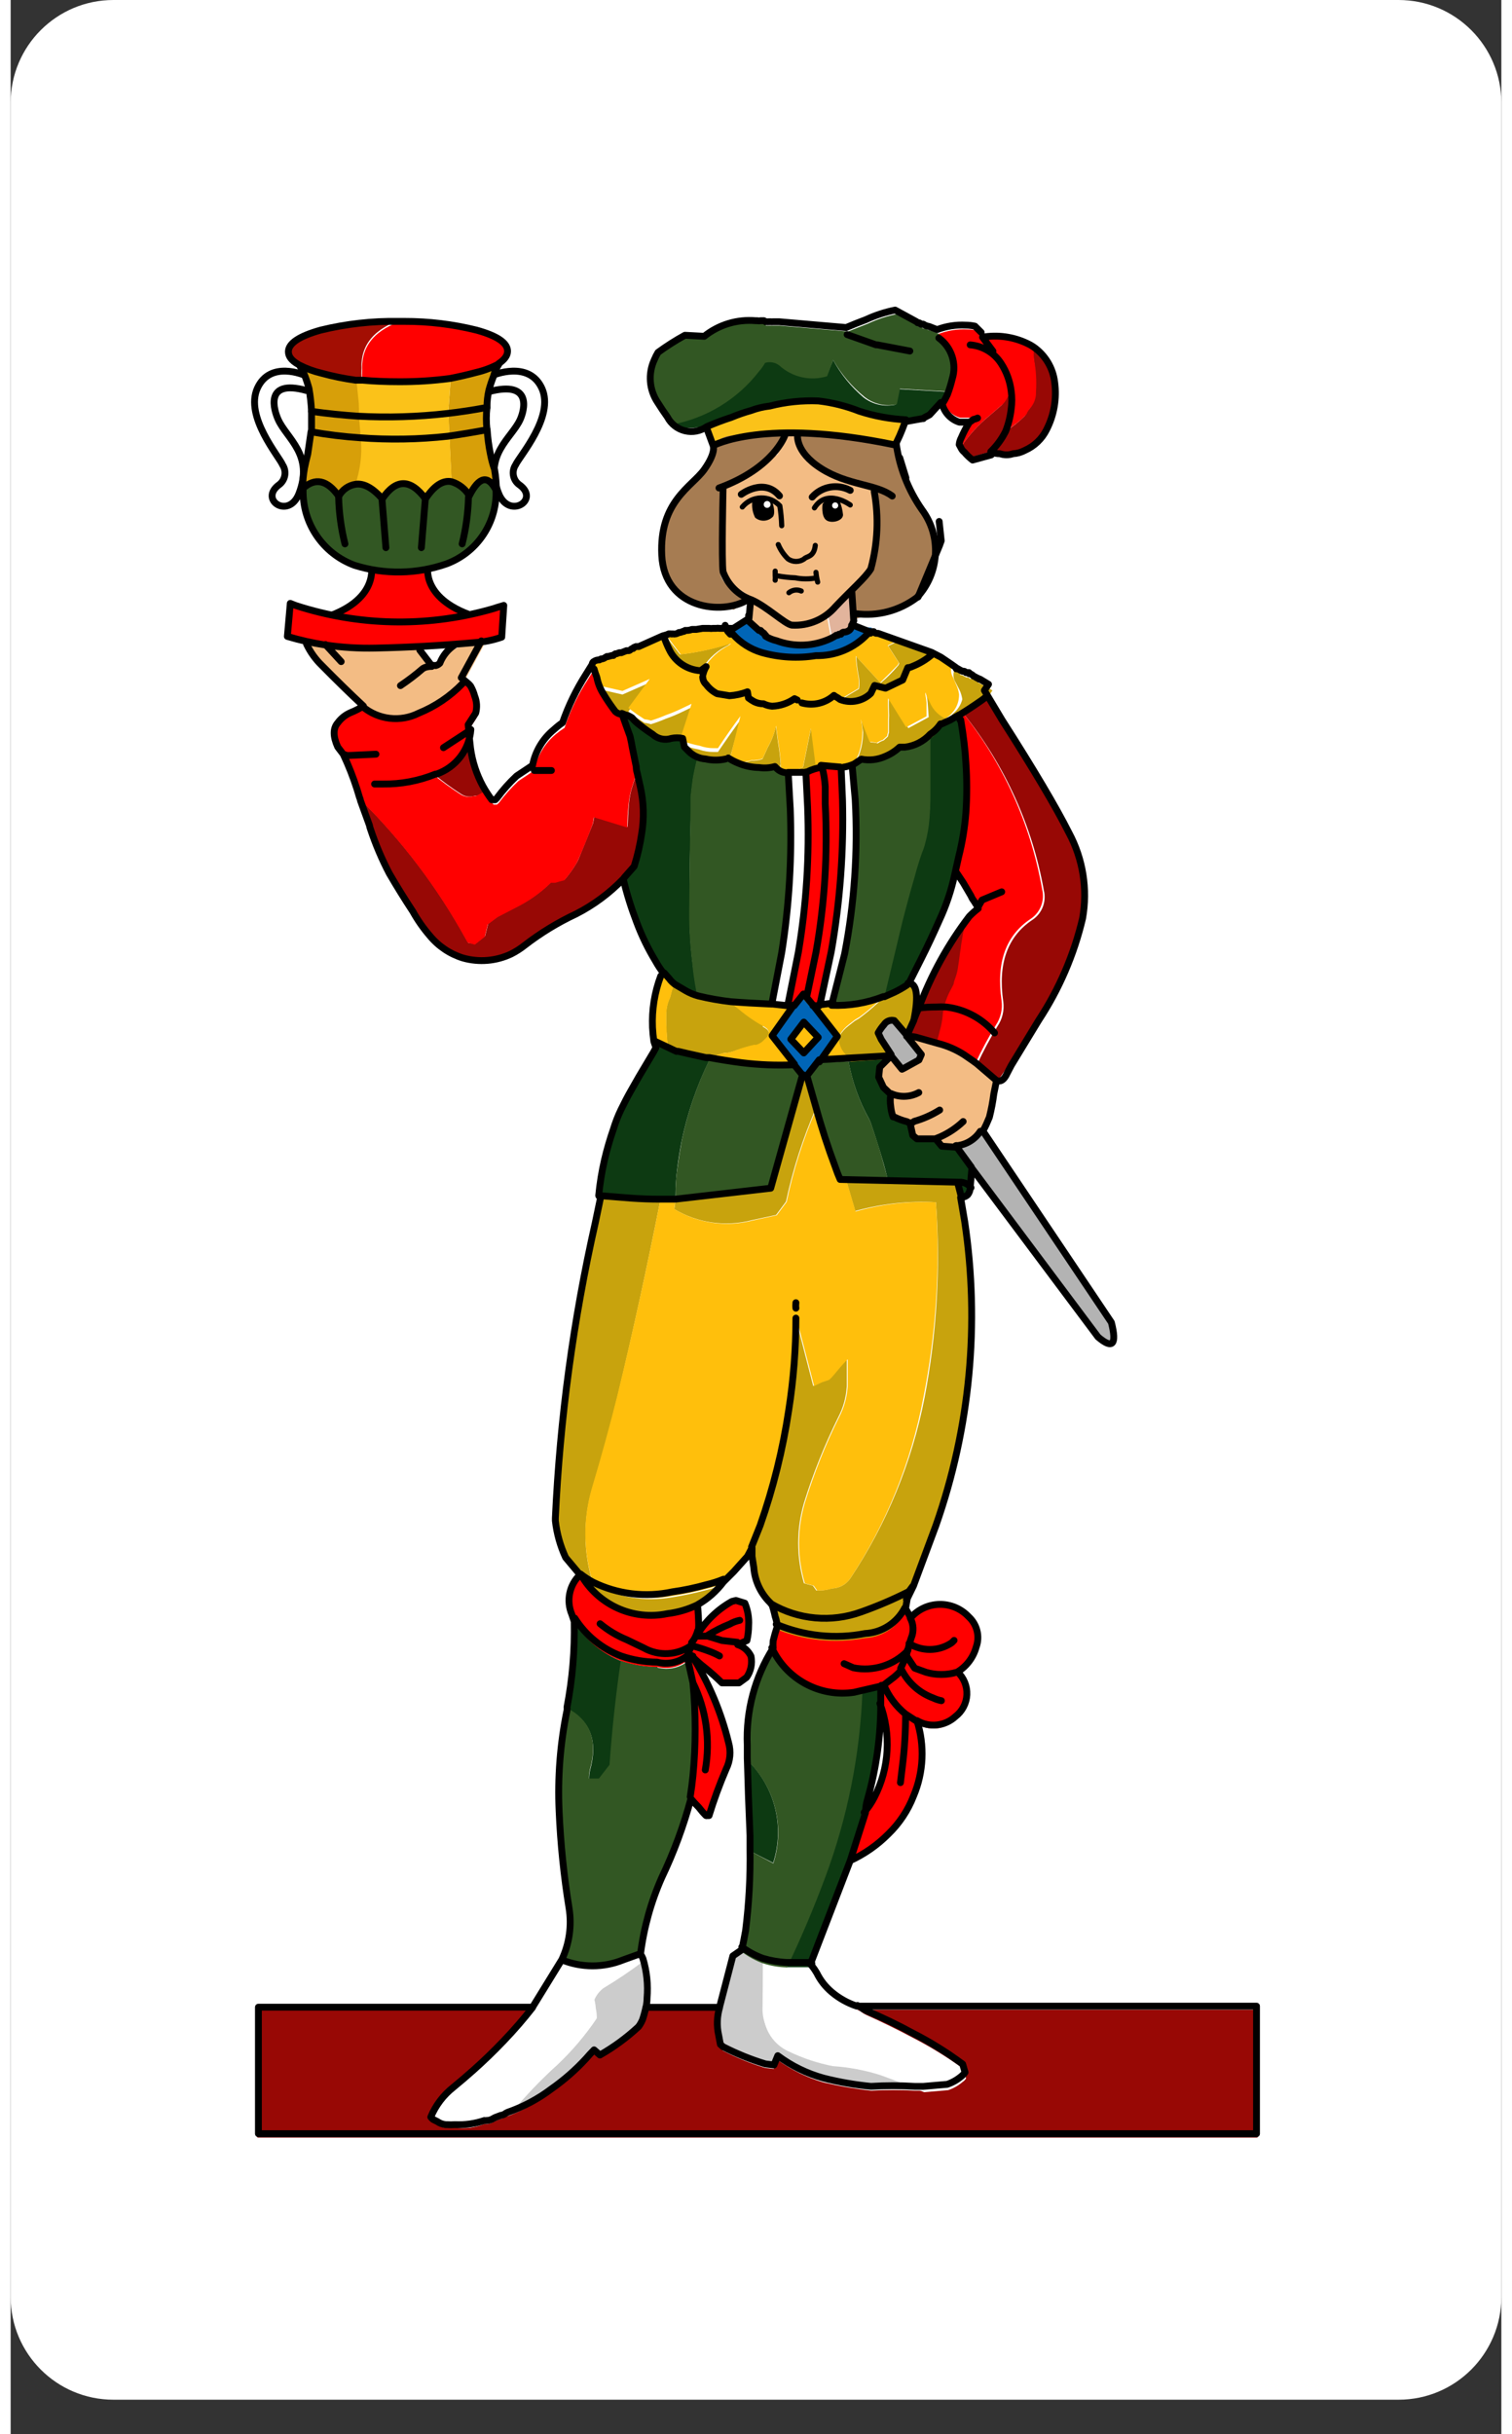 <?xml version="1.0" encoding="UTF-8"?>
<svg xmlns="http://www.w3.org/2000/svg" xmlns:xlink="http://www.w3.org/1999/xlink" width="261px" height="420px" viewBox="0 0 261 426" version="1.1">
<rect x="0" y="0" width="261" height="426" fill="#333333" stroke="none"/>
<g id="surface1">
<path style=" stroke:none;fill-rule:nonzero;fill:rgb(100%,100%,100%);fill-opacity:1;" d="M 18 0 L 243 0 C 252.941 0 261 8.059 261 18 L 261 402 C 261 411.941 252.941 420 243 420 L 18 420 C 8.059 420 0 411.941 0 402 L 0 18 C 0 8.059 8.059 0 18 0 Z M 18 0 "/>
<path style="fill:none;stroke-width:0.4;stroke-linecap:round;stroke-linejoin:round;stroke:rgb(0%,0%,0%);stroke-opacity:1;stroke-miterlimit:4;" d="M 17.15 21.891 C 17.15 21.891 15.15 21 14.4 22.65 C 13.65 24.299 15.68 26.65 15.87 27.12 C 16.116 27.495 16.033 27.995 15.68 28.27 C 14.46 29.141 16.22 30.32 16.82 28.81 C 17.71 26.54 16.12 25.59 15.62 24.49 C 15.38 23.97 14.76 22.09 17.25 22.78 M 28.15 21.891 C 28.15 21.891 30.24 21 31 22.65 C 31.76 24.299 29.671 26.65 29.47 27.12 C 29.221 27.496 29.309 28 29.671 28.27 C 30.93 29.141 29.109 30.32 28.49 28.81 C 27.57 26.54 29.22 25.59 29.73 24.49 C 29.97 23.97 30.5 22.16 27.91 22.85 " transform="matrix(3,0,0,3,0,0)"/>
<path style=" stroke:none;fill-rule:nonzero;fill:rgb(100%,0%,0%);fill-opacity:1;" d="M 63.211 99.422 C 63.211 99.422 64.078 104.82 55.379 108 C 46.68 111.18 82.801 109.738 82.801 109.738 C 79.984 108.262 77.363 106.438 75 104.309 C 74.02 102.805 73.34 101.121 72.988 99.359 Z M 63.211 99.422 "/>
<path style="fill:none;stroke-width:0.4;stroke-linecap:round;stroke-linejoin:round;stroke:rgb(0%,0%,0%);stroke-opacity:1;stroke-miterlimit:4;" d="M 23.19 33.26 C 23.19 33.329 21.04 32.96 21.04 32.96 C 21.04 32.96 21.59 35.079 18.109 36.1 " transform="matrix(3,0,0,3,0,0)"/>
<path style="fill:none;stroke-width:0.4;stroke-linecap:round;stroke-linejoin:round;stroke:rgb(0%,0%,0%);stroke-opacity:1;stroke-miterlimit:4;" d="M 22.13 33.201 C 22.13 33.27 24.359 32.97 24.359 32.97 C 24.359 32.97 23.84 35.03 27.359 36.049 " transform="matrix(3,0,0,3,0,0)"/>
<path style=" stroke:none;fill-rule:nonzero;fill:rgb(84.314%,62.353%,3.529%);fill-opacity:1;" d="M 54.27 64.98 C 52.938 64.664 51.648 64.191 50.43 63.57 C 50.73 64.07 51.031 64.641 51.328 65.281 C 51.633 66.055 51.895 66.848 52.109 67.648 C 52.43 68.992 52.66 70.355 52.801 71.73 L 52.801 75.422 C 52.801 76.68 52.609 77.98 52.23 79.32 C 52.012 80.141 51.82 80.961 51.66 81.781 C 51.445 82.969 51.332 84.172 51.328 85.379 C 53.512 83.379 55.621 83.82 57.66 86.699 C 58.266 85.559 59.379 84.777 60.66 84.602 C 60.727 84.051 60.836 83.512 60.988 82.98 C 61.516 80.844 61.668 78.629 61.441 76.441 L 61.109 72.539 C 61.148 71.879 61.148 71.219 61.109 70.559 L 60.66 66.211 C 58.637 65.93 56.633 65.52 54.66 64.98 M 77.07 66 L 76.621 72.148 L 77.191 84.148 C 78.512 84.543 79.637 85.422 80.34 86.609 C 82.078 83.191 83.66 82.91 85.078 85.77 C 85.074 84.504 84.965 83.238 84.75 81.988 L 84.059 79.23 C 83.781 77.836 83.602 76.422 83.52 75 C 83.367 73.703 83.367 72.395 83.52 71.102 C 83.512 70.09 83.625 69.082 83.852 68.102 C 84.066 67.297 84.328 66.504 84.629 65.73 C 84.852 64.922 85.195 64.152 85.648 63.449 C 84.375 64.137 83.012 64.652 81.602 64.98 C 80.18 65.359 78.672 65.711 77.07 66.031 "/>
<path style=" stroke:none;fill-rule:nonzero;fill:rgb(100%,0%,0%);fill-opacity:1;" d="M 87.238 61.262 C 87.238 59.801 85.359 58.539 81.602 57.48 C 77.477 56.465 73.246 55.961 69 55.98 C 63.801 57.621 61.32 60.559 61.559 64.801 C 61.523 65.309 61.523 65.82 61.559 66.328 C 63.559 66.512 65.672 66.602 67.891 66.602 C 70.898 66.613 73.906 66.422 76.891 66.031 C 78.469 65.711 79.98 65.359 81.422 64.98 C 82.832 64.652 84.195 64.137 85.469 63.449 C 86.531 62.75 87.059 62.02 87.059 61.262 "/>
<path style=" stroke:none;fill-rule:nonzero;fill:rgb(19.608%,34.118%,13.725%);fill-opacity:1;" d="M 80.52 86.672 C 79.789 85.473 78.633 84.594 77.281 84.211 C 75.781 83.879 74.281 84.871 72.719 87.211 C 70.078 83.672 67.531 83.672 65.129 87.211 C 63.48 85.32 61.922 84.449 60.48 84.66 C 59.199 84.836 58.086 85.617 57.48 86.762 C 55.48 83.801 53.371 83.359 51.148 85.441 C 51.148 85.621 50.941 85.891 51.148 86.102 C 51.148 92.102 53.039 95.371 59.129 98.52 L 60.059 98.91 C 64.906 100.566 70.148 100.672 75.059 99.211 L 76.5 98.578 C 81.551 96.738 84.922 91.953 84.961 86.578 L 84.961 85.828 C 83.07 82.859 82.262 83.25 80.52 86.672 Z M 80.52 86.672 "/>
<path style=" stroke:none;fill-rule:nonzero;fill:rgb(98.431%,76.078%,9.804%);fill-opacity:1;" d="M 76.621 72.18 L 77.07 66 C 74.086 66.395 71.078 66.586 68.07 66.57 C 65.809 66.57 63.699 66.48 61.738 66.301 L 60.512 66.301 L 60.961 70.648 C 61 71.309 61 71.969 60.961 72.629 L 61.289 76.531 C 61.52 78.719 61.367 80.934 60.84 83.07 C 60.688 83.602 60.578 84.141 60.512 84.691 C 61.93 84.512 63.469 85.359 65.129 87.238 C 67.531 83.699 70.051 83.699 72.691 87.238 C 74.191 84.961 75.699 83.961 77.219 84.238 L 76.648 72.238 "/>
<path style=" stroke:none;fill-rule:nonzero;fill:rgb(63.922%,5.49%,1.176%);fill-opacity:1;" d="M 69 55.98 L 67.98 55.98 C 63.383 55.898 58.797 56.414 54.328 57.512 C 50.57 58.59 48.691 59.852 48.691 61.289 C 48.691 62.109 49.25 62.84 50.371 63.48 C 51.59 64.102 52.879 64.574 54.211 64.891 C 56.18 65.43 58.184 65.84 60.211 66.121 L 61.441 66.121 C 61.402 65.609 61.402 65.098 61.441 64.59 C 61.219 60.352 63.699 57.41 68.879 55.77 "/>
<path style="fill:none;stroke-width:0.4;stroke-linecap:round;stroke-linejoin:round;stroke:rgb(0%,0%,0%);stroke-opacity:1;stroke-miterlimit:4;" d="M 25.5 24.12 C 26.254 24.034 27.02 23.917 27.799 23.77 C 27.798 23.434 27.835 23.098 27.91 22.77 C 27.982 22.503 28.069 22.238 28.171 21.98 C 28.243 21.711 28.358 21.454 28.51 21.22 C 28.085 21.449 27.63 21.621 27.16 21.73 C 26.686 21.857 26.184 21.974 25.65 22.079 C 24.655 22.211 23.654 22.275 22.65 22.27 C 21.897 22.27 21.193 22.24 20.54 22.18 L 20.13 22.18 C 19.456 22.087 18.786 21.951 18.13 21.77 C 17.686 21.665 17.257 21.507 16.85 21.299 C 16.951 21.466 17.049 21.656 17.15 21.87 C 17.251 22.129 17.337 22.392 17.41 22.66 C 17.488 23.103 17.539 23.551 17.56 24 C 18.46 24.126 19.363 24.22 20.27 24.28 C 22.014 24.374 23.764 24.32 25.5 24.12 Z M 16.77 21.25 C 16.397 21.036 16.21 20.793 16.21 20.52 C 16.21 20.034 16.837 19.613 18.09 19.26 C 19.578 18.895 21.108 18.723 22.641 18.75 L 22.98 18.75 C 24.398 18.746 25.812 18.918 27.19 19.26 C 28.397 19.594 29 20.004 29 20.49 C 29 20.743 28.823 20.987 28.47 21.22 M 20.391 25.54 C 19.431 25.475 18.477 25.358 17.53 25.19 L 17.34 26.49 C 17.267 26.763 17.203 27.036 17.15 27.31 C 17.078 27.706 17.042 28.108 17.04 28.51 C 17.767 27.844 18.47 27.99 19.15 28.951 C 19.352 28.569 19.724 28.309 20.15 28.25 C 20.624 28.19 21.137 28.474 21.69 29.1 C 22.49 27.921 23.329 27.921 24.21 29.1 C 24.71 28.34 25.214 28.007 25.72 28.1 C 26.161 28.23 26.536 28.523 26.77 28.921 C 27.35 27.78 27.876 27.686 28.35 28.641 C 28.349 28.217 28.312 27.796 28.24 27.38 C 28.147 27.126 28.066 26.829 28 26.49 C 27.904 26.022 27.84 25.547 27.81 25.07 C 27.03 25.216 26.263 25.344 25.51 25.451 C 23.81 25.638 22.096 25.668 20.391 25.54 Z M 20.391 25.54 " transform="matrix(3,0,0,3,0,0)"/>
<path style="fill:none;stroke-width:0.4;stroke-linecap:round;stroke-linejoin:round;stroke:rgb(0%,0%,0%);stroke-opacity:1;stroke-miterlimit:4;" d="M 28.329 28.891 C 28.266 30.682 27.13 32.26 25.451 32.891 C 23.714 33.5 21.826 33.533 20.07 32.98 C 18.229 32.303 17.022 30.531 17.07 28.57 M 28.329 28.671 L 28.329 28.891 M 17.56 24 L 17.56 25.23 M 27.799 25.07 C 27.75 24.638 27.75 24.202 27.799 23.77 M 19.141 29 C 19.164 29.921 19.288 30.836 19.51 31.73 M 21.671 29.109 L 21.9 31.951 M 26.72 29 C 26.697 29.921 26.573 30.836 26.35 31.73 M 24.201 29.109 L 23.97 31.951 " transform="matrix(3,0,0,3,0,0)"/>
<path style=" stroke:none;fill-rule:nonzero;fill:rgb(100%,0%,0%);fill-opacity:1;" d="M 48.449 111.391 C 50.633 112.043 52.859 112.543 55.109 112.891 C 58.02 113.316 60.961 113.5 63.898 113.43 C 69.66 113.309 75.43 112.988 81.211 112.469 C 82.836 112.375 84.441 112.051 85.98 111.512 L 86.34 105.961 L 85.141 106.32 L 84.602 106.5 C 73.621 109.703 61.945 109.641 51 106.32 L 49.859 105.961 L 48.961 105.602 Z M 49.77 105.961 "/>
<path style=" stroke:none;fill-rule:nonzero;fill:rgb(59.608%,3.137%,1.961%);fill-opacity:1;" d="M 111.238 351.781 C 111.082 352.531 110.883 353.273 110.641 354 C 110.465 354.473 110.223 354.918 109.922 355.32 C 107.859 357.199 105.598 358.84 103.172 360.211 L 102.148 359.309 C 101.672 359.789 101.191 360.309 100.711 360.871 C 98.922 362.863 96.906 364.645 94.711 366.18 C 92.367 367.934 89.766 369.309 87 370.262 L 86.641 370.441 C 86.383 370.609 86.098 370.73 85.801 370.801 L 84.84 371.16 L 84.48 371.34 C 84.125 371.578 83.707 371.703 83.281 371.699 L 82.922 371.699 C 82.105 372.012 81.262 372.234 80.398 372.359 C 79.531 372.461 78.656 372.461 77.789 372.359 L 76.289 372.359 C 76.234 372.391 76.164 372.391 76.109 372.359 C 75.582 372.352 75.074 372.16 74.672 371.82 L 73.949 371.461 C 73.781 371.328 73.637 371.164 73.531 370.98 C 74.371 368.941 75.727 367.152 77.461 365.789 C 78.699 364.828 79.852 363.828 80.91 362.789 C 82.91 361.012 84.738 359.281 86.398 357.602 C 88.059 355.922 89.75 353.969 91.469 351.75 L 43.199 351.75 L 43.199 374.129 L 218.309 374.129 L 218.309 351.75 L 148.23 351.75 C 148.398 351.855 148.578 351.938 148.77 351.988 L 149.25 352.352 L 149.789 352.648 C 152.57 353.891 155.289 355.219 157.949 356.641 C 161 358.211 163.926 360.004 166.711 362.012 L 167.129 363.512 C 166.973 363.75 166.77 363.953 166.531 364.109 C 165.789 364.746 164.934 365.234 164.012 365.551 L 159.781 365.91 L 158.281 365.91 C 155.742 365.77 153.199 365.77 150.66 365.91 C 147.855 365.598 145.07 365.117 142.32 364.469 C 139.406 363.633 136.66 362.281 134.219 360.48 L 133.621 362.102 L 132.059 361.922 C 129.527 361.137 127.066 360.133 124.711 358.922 L 124.289 358.441 C 124.254 357.895 124.172 357.352 124.051 356.82 C 123.688 355.18 123.75 353.477 124.23 351.871 L 111.238 351.871 M 167.07 163.531 C 167.301 162.512 167.602 161.508 167.969 160.531 C 164.199 165.344 161.164 170.691 158.969 176.398 L 158.07 178.559 L 156.809 181.352 C 157.355 181.355 157.898 181.418 158.43 181.531 L 162.301 182.609 L 163.078 179.609 C 163.27 178.801 163.391 177.98 163.441 177.148 C 163.516 176.852 163.574 176.555 163.621 176.25 C 163.938 175.152 164.402 174.102 165 173.129 L 165.359 172.41 C 165.406 172.102 165.488 171.801 165.602 171.512 C 165.809 170.965 165.969 170.402 166.078 169.828 C 166.238 168.91 166.379 167.91 166.5 166.828 C 166.582 166.414 166.641 165.992 166.68 165.57 L 167.039 163.41 M 80.34 127.738 C 80.062 131.301 77.711 134.359 74.34 135.539 L 74.16 135.539 C 75.645 136.758 77.195 137.891 78.809 138.93 C 79.508 139.422 80.398 139.555 81.211 139.289 L 81.629 139.289 C 82.152 139.051 82.652 138.77 83.129 138.449 C 81.98 136.453 81.199 134.27 80.82 132 C 80.621 130.602 80.461 129.23 80.34 127.891 M 171 121.891 L 166.828 124.891 C 174.047 133.863 178.887 144.512 180.898 155.852 C 181.383 157.805 180.59 159.855 178.922 160.98 C 174.539 163.879 172.828 168.648 173.789 175.289 C 174.004 176.816 173.641 178.367 172.77 179.641 C 171.453 181.801 170.262 184.035 169.199 186.328 L 172.711 189.328 C 177.223 182.992 181.234 176.312 184.711 169.352 C 188.289 162.23 189.129 155.93 187.23 150.449 C 185.328 144.969 179.922 135.41 171 121.77 M 108.75 138 C 108.512 138.832 108.352 139.688 108.27 140.551 C 108.148 141.949 108.07 143.34 108.031 144.719 L 102.18 142.922 C 102.137 143.348 102.055 143.766 101.941 144.18 L 99.391 150.449 C 99.273 150.723 99.133 150.984 98.969 151.23 C 98.387 152.195 97.727 153.105 96.988 153.961 C 96.461 154.07 95.941 154.211 95.43 154.379 L 94.648 154.379 C 93.074 155.934 91.289 157.258 89.34 158.309 L 85.289 160.41 L 83.609 161.672 L 83.07 163.828 L 81.328 165.211 L 80.102 165 L 79.801 164.461 C 74.777 155.309 68.426 146.945 60.961 139.648 C 61.043 139.863 61.105 140.086 61.141 140.309 L 62.699 144.602 C 62.773 144.816 62.832 145.035 62.879 145.262 C 63.926 147.922 65.16 150.512 66.57 153 C 67.891 155.18 69.262 157.391 70.68 159.629 C 71.5 161.18 72.508 162.617 73.68 163.922 C 75.199 165.711 77.18 167.051 79.41 167.789 C 82.246 168.559 85.262 168.305 87.93 167.07 C 88.754 166.617 89.535 166.094 90.27 165.512 C 93.074 163.379 96.09 161.539 99.27 160.02 C 102.281 158.453 105.035 156.43 107.43 154.02 L 109.172 152.039 C 109.758 150.145 110.199 148.211 110.488 146.25 C 110.895 143.5 110.762 140.699 110.102 138 L 109.559 135.602 C 109.238 136.441 108.961 137.281 108.719 138.121 M 179.129 60.691 C 179.031 61.426 179.031 62.172 179.129 62.91 C 179.449 64.844 179.512 66.812 179.309 68.762 C 179.355 69.875 178.945 70.957 178.172 71.762 L 177.809 72.301 C 177.754 72.5 177.652 72.688 177.512 72.84 C 176.547 73.816 175.469 74.672 174.301 75.391 C 174.789 74.164 175.129 72.887 175.32 71.578 C 175.457 70.496 175.457 69.395 175.32 68.309 C 175.039 68.633 174.777 68.973 174.539 69.328 L 174.18 69.988 C 173.984 70.344 173.742 70.664 173.461 70.949 L 171.238 72.871 C 169.441 74.355 167.859 76.082 166.531 78 C 166.656 78.207 166.82 78.391 167.012 78.539 C 167.441 79.051 167.922 79.512 168.449 79.922 L 171.719 79.02 C 172.223 79.266 172.777 79.391 173.34 79.379 C 174.078 79.641 174.883 79.641 175.621 79.379 C 176.355 79.336 177.074 79.133 177.719 78.781 C 179.359 78.051 180.688 76.766 181.469 75.148 C 182.867 72.621 183.406 69.703 183 66.84 C 182.688 64.316 181.27 62.062 179.129 60.691 Z M 179.129 60.691 "/>
<path style=" stroke:none;fill-rule:nonzero;fill:rgb(80%,80%,80%);fill-opacity:1;" d="M 110.699 343.262 C 108.469 344.969 106.145 346.551 103.738 348 C 103.027 348.547 102.469 349.273 102.121 350.102 C 102.242 350.594 102.324 351.094 102.359 351.602 C 102.359 352.16 102.422 352.738 102.539 353.34 C 100.586 356.234 98.32 358.91 95.789 361.32 C 93.383 363.488 91.105 365.805 88.98 368.25 L 87 370.41 C 89.797 369.359 92.41 367.871 94.738 366 C 96.938 364.465 98.949 362.684 100.738 360.691 C 101.219 360.129 101.699 359.609 102.18 359.129 L 103.199 360.031 C 105.625 358.66 107.891 357.02 109.949 355.141 C 110.254 354.738 110.496 354.293 110.672 353.82 C 110.914 353.094 111.113 352.352 111.27 351.602 C 111.27 351.039 111.328 350.5 111.449 349.98 C 111.656 347.645 111.41 345.293 110.73 343.051 M 131.73 343.289 C 130.43 342.812 129.207 342.145 128.102 341.309 L 126.539 342.391 L 124.199 351.57 C 123.719 353.18 123.66 354.883 124.02 356.52 C 124.141 357.055 124.223 357.594 124.262 358.141 L 124.68 358.621 C 127.039 359.832 129.496 360.836 132.031 361.621 L 133.59 361.801 L 134.191 360.18 C 136.633 361.98 139.375 363.332 142.289 364.172 C 145.039 364.816 147.824 365.297 150.629 365.609 C 153.168 365.473 155.711 365.473 158.25 365.609 L 159.75 365.609 L 152.07 362.609 C 149.383 361.762 146.602 361.234 143.789 361.051 C 141.152 360.535 138.594 359.688 136.172 358.531 C 133.441 357.363 131.664 354.688 131.641 351.719 C 131.68 349.141 131.699 346.391 131.699 343.469 Z M 131.73 343.289 "/>
<path style=" stroke:none;fill-rule:nonzero;fill:rgb(100%,100%,100%);fill-opacity:1;" d="M 110.281 342.422 L 107.281 343.5 C 103.82 344.914 99.941 344.914 96.48 343.5 L 91.41 351.84 C 89.809 353.84 88.121 355.789 86.34 357.691 C 84.559 359.59 82.781 361.301 81 362.82 L 77.551 365.82 C 75.816 367.184 74.461 368.973 73.621 371.012 C 73.727 371.195 73.871 371.359 74.039 371.488 L 74.762 371.852 C 75.164 372.188 75.672 372.379 76.199 372.391 C 76.254 372.422 76.324 372.422 76.379 372.391 L 77.879 372.391 C 78.746 372.488 79.621 372.488 80.488 372.391 C 81.352 372.266 82.195 372.043 83.012 371.73 L 83.371 371.73 C 83.797 371.734 84.215 371.609 84.57 371.371 L 84.93 371.191 L 85.891 370.828 C 86.188 370.758 86.473 370.637 86.73 370.469 L 87.09 370.289 L 89.07 368.129 C 91.195 365.684 93.473 363.371 95.879 361.199 C 98.41 358.793 100.676 356.117 102.629 353.219 C 102.629 352.621 102.57 352.039 102.449 351.48 C 102.414 350.973 102.332 350.473 102.211 349.98 C 102.559 349.152 103.117 348.43 103.828 347.879 C 106.242 346.461 108.578 344.906 110.82 343.23 C 110.711 342.934 110.57 342.652 110.398 342.391 M 136.051 344.191 C 134.613 344.16 133.188 343.918 131.82 343.469 L 131.82 352.289 C 131.844 355.258 133.621 357.934 136.352 359.102 C 138.773 360.258 141.332 361.105 143.969 361.621 C 146.781 361.805 149.562 362.328 152.25 363.18 C 154.949 364.141 157.512 365.141 159.93 366.18 L 164.16 365.82 C 165.086 365.504 165.941 365.016 166.68 364.379 C 166.918 364.223 167.121 364.02 167.281 363.781 L 166.859 362.281 C 164.078 360.273 161.148 358.48 158.102 356.91 C 155.441 355.469 152.719 354.141 149.941 352.922 L 149.398 352.621 L 148.922 352.262 C 148.73 352.207 148.547 352.125 148.379 352.02 C 146.766 351.488 145.27 350.656 143.969 349.559 C 142.879 348.645 141.988 347.508 141.359 346.23 C 141.082 345.754 140.781 345.293 140.461 344.852 C 140.43 344.793 140.43 344.727 140.461 344.672 L 140.281 344.488 L 135.93 344.488 M 145.711 134.789 L 145.352 134.969 L 145.59 140.52 C 145.859 149.414 145.195 158.312 143.609 167.07 L 141.629 176.43 L 143.969 176.129 L 146.25 167.129 C 148.023 158.246 148.668 149.176 148.172 140.129 L 147.629 134.129 C 147.016 134.387 146.371 134.566 145.711 134.672 M 136.109 135.449 L 136.469 141.719 C 136.801 150.09 136.309 158.469 135 166.738 L 133.32 175.738 L 136.051 176.039 L 138 166.738 C 139.422 158.289 139.965 149.715 139.621 141.148 L 139.199 135.148 Z M 136.109 135.449 "/>
<path style=" stroke:none;fill-rule:nonzero;fill:rgb(5.098%,22.745%,7.059%);fill-opacity:1;" d="M 129.512 324 L 133.5 326.039 C 135.562 319.668 133.801 312.68 128.969 308.039 L 129.391 321.629 C 129.43 322.41 129.43 323.191 129.391 323.969 M 97.531 299.102 C 101.531 301.238 102.84 304.801 101.461 309.781 C 101.34 310.312 101.277 310.855 101.281 311.398 L 103.02 311.398 L 105 309 C 105.441 302.879 106.102 296.801 106.98 290.762 C 103.672 289.445 100.863 287.125 98.941 284.129 C 99.047 289.16 98.621 294.188 97.68 299.129 M 150 315.391 C 151.562 309.895 152.352 304.211 152.34 298.5 L 152.34 295.5 L 148.949 296.281 C 148.496 307.254 146.32 318.086 142.5 328.379 C 140.5 333.859 138.25 339.172 135.75 344.309 L 139.859 344.309 L 146.789 326.309 L 149.461 317.91 C 149.535 317.133 149.695 316.371 149.941 315.629 M 106.949 194.129 C 106.379 195.23 105.918 196.387 105.57 197.578 C 104.957 199.336 104.457 201.129 104.07 202.949 C 103.59 205.016 103.25 207.109 103.051 209.219 L 103.41 209.398 C 105.148 209.52 106.879 209.68 108.602 209.879 C 110.32 210.078 112.031 210.141 113.73 210.059 L 116.398 210.059 L 116.398 209.281 C 116.398 207.719 116.5 206.148 116.699 204.57 C 116.898 202.988 117.16 201.359 117.48 199.68 C 118.508 194.766 120.152 189.996 122.371 185.488 C 122.152 185.457 121.93 185.457 121.711 185.488 C 120.711 185.328 119.711 185.129 118.711 184.891 L 117 184.172 L 116.641 184.172 L 115.141 183.449 L 112.68 182.25 L 113.039 183.328 L 112.621 184.172 L 110.102 188.398 L 108.602 190.922 C 108.078 191.762 107.52 192.852 106.922 194.191 M 152.25 187.199 L 154.051 185.281 L 147.121 185.762 L 146.699 185.762 C 147.336 189.32 148.562 192.746 150.328 195.898 C 150.445 196.133 150.547 196.375 150.629 196.621 C 151.23 198.398 151.77 200.07 152.25 201.629 C 152.73 203.191 153.109 204.559 153.391 205.738 C 153.461 206.172 153.625 206.578 153.871 206.941 L 165.871 207.121 L 166.41 209.789 C 166.875 209.863 167.344 209.711 167.676 209.379 C 168.008 209.047 168.164 208.574 168.09 208.109 L 168.27 204.781 L 165.57 201 L 163.02 200.82 L 162 199.559 L 158.789 199.559 L 158.07 198.961 L 157.648 196.738 C 157.418 196.742 157.188 196.68 156.988 196.559 C 156.203 196.391 155.438 196.129 154.711 195.781 C 154.656 195.746 154.586 195.746 154.531 195.781 C 154.301 195.184 154.156 194.559 154.109 193.922 C 154.008 193.285 154.008 192.637 154.109 192 L 153 190.738 L 152.16 188.941 L 152.34 187.199 M 160.98 129 L 160.98 138.898 C 160.98 140.262 160.922 141.672 160.801 143.129 C 160.688 144.52 160.445 145.895 160.078 147.238 C 159.949 147.797 159.77 148.336 159.539 148.859 C 159.059 150.219 158.621 151.648 158.219 153.148 C 157.5 155.609 156.781 158.25 156.059 161.07 C 155.02 165.289 153.969 169.68 152.91 174.238 C 152.984 174.195 153.074 174.195 153.148 174.238 L 154.891 173.461 C 155.684 173.105 156.445 172.684 157.172 172.199 L 157.531 171.84 L 159.691 167.488 C 160.77 165.352 161.77 163.141 162.691 160.859 C 163.949 158.359 164.914 155.723 165.57 153 L 166.289 149.73 C 166.926 147.211 167.348 144.641 167.551 142.051 C 167.746 139.152 167.746 136.246 167.551 133.352 C 167.391 131.352 167.07 128.961 166.59 126.18 L 166.41 125.281 L 164.852 126.18 C 164.387 126.414 163.902 126.613 163.41 126.781 C 163.312 126.738 163.207 126.738 163.109 126.781 C 162.785 127.457 162.34 128.066 161.789 128.578 L 161.07 129.18 M 106.828 124.949 C 106.957 125.324 107.117 125.688 107.309 126.031 L 108.211 129.031 C 108.457 129.691 108.637 130.375 108.75 131.07 L 109.109 133.109 C 109.23 133.871 109.391 134.672 109.59 135.512 L 110.129 137.91 C 110.73 140.59 110.809 143.359 110.371 146.07 C 110.078 148.031 109.637 149.965 109.051 151.859 L 107.309 153.84 C 107.926 156.398 108.707 158.914 109.648 161.371 C 110.551 163.738 111.664 166.016 112.98 168.18 C 113.41 168.949 113.895 169.691 114.422 170.398 L 115.379 171.48 C 115.379 171.48 115.559 171.809 116.281 172.379 L 118.199 173.52 C 118.887 173.895 119.609 174.195 120.359 174.422 C 120.246 174.047 120.164 173.668 120.121 173.281 C 119.801 171.723 119.559 170.152 119.398 168.57 C 119.035 165.684 118.855 162.777 118.859 159.871 C 118.859 154.031 118.941 148.031 119.102 141.871 L 119.102 139.531 C 119.219 138.328 119.359 137.18 119.52 136.078 L 119.879 134.34 C 120.004 133.73 120.164 133.129 120.359 132.539 C 119.41 132.172 118.582 131.547 117.961 130.738 C 117.863 130.59 117.785 130.43 117.719 130.262 L 117.539 129.121 L 114 129.422 C 113.324 129.383 112.688 129.105 112.199 128.641 C 111.867 128.328 111.504 128.047 111.121 127.801 C 110.191 127.27 109.316 126.645 108.512 125.941 C 108.004 125.488 107.41 125.145 106.77 124.922 M 144 63 L 142.922 65.672 C 140.008 66.562 136.836 65.859 134.578 63.809 C 133.871 63.242 132.926 63.062 132.059 63.328 C 131.773 63.844 131.43 64.328 131.039 64.77 C 127.277 69.664 121.84 73 115.77 74.129 L 116.488 74.551 L 116.672 74.551 C 116.781 74.586 116.887 74.648 116.969 74.73 L 117.211 74.91 L 119.309 74.91 L 121.922 74.609 C 123.32 73.992 124.75 73.453 126.211 72.988 C 127.305 72.578 128.426 72.25 129.57 72 C 130.633 71.562 131.754 71.277 132.898 71.16 C 135.68 70.449 138.551 70.145 141.422 70.262 C 143.871 70.586 146.277 71.191 148.59 72.059 C 151.238 72.91 153.977 73.434 156.75 73.621 L 159.75 73.078 C 159.805 73.113 159.875 73.113 159.93 73.078 C 160.008 73.043 160.07 72.977 160.109 72.898 L 161.012 72.48 L 162.988 70.32 L 163.891 68.578 L 155.488 68.102 L 154.949 70.828 C 152.984 71.258 150.934 70.797 149.34 69.57 C 147.168 67.73 145.355 65.504 144 63 Z M 144 63 "/>
<path style=" stroke:none;fill-rule:nonzero;fill:rgb(19.608%,34.118%,13.725%);fill-opacity:1;" d="M 113.219 291.719 C 111.047 291.703 108.891 291.336 106.828 290.641 C 105.949 296.641 105.289 302.719 104.852 308.879 L 102.988 311.281 L 101.25 311.281 C 101.246 310.734 101.309 310.191 101.43 309.66 C 102.828 304.68 101.52 301.121 97.5 298.98 C 97.535 299.16 97.535 299.34 97.5 299.52 C 96.305 305.328 95.863 311.27 96.18 317.191 C 96.43 322.867 96.988 328.523 97.859 334.141 C 98.418 337.258 97.977 340.469 96.602 343.32 C 100.062 344.734 103.938 344.734 107.398 343.32 L 110.398 342.238 C 110.973 337.691 112.184 333.246 114 329.039 C 116.148 324.527 117.887 319.828 119.191 315 L 119.609 311.371 C 120.105 305.93 120.105 300.457 119.609 295.02 L 118.59 290.73 C 117.102 291.934 115.129 292.359 113.281 291.871 M 149.281 296.34 L 148.02 296.641 C 142.012 297.543 136.129 294.363 133.59 288.84 C 130.379 293.941 128.781 299.887 129 305.91 C 128.961 306.648 128.961 307.391 129 308.129 C 133.832 312.77 135.59 319.758 133.531 326.129 L 129.512 324 C 129.551 328.805 129.27 333.605 128.672 338.371 C 128.512 339.488 128.309 340.578 128.07 341.641 C 129.176 342.477 130.398 343.145 131.699 343.621 C 133.066 344.066 134.492 344.312 135.93 344.34 C 138.391 339.219 140.641 333.91 142.68 328.41 C 146.5 318.113 148.676 307.281 149.129 296.309 M 137.309 186.449 C 134.23 186.613 131.141 186.551 128.07 186.27 C 126.211 186.031 124.32 185.73 122.398 185.371 C 120.184 189.875 118.539 194.645 117.512 199.559 C 117.23 201.16 116.969 202.789 116.73 204.449 C 116.488 206.109 116.391 207.68 116.43 209.16 L 116.43 210 L 133.141 208.141 L 138.75 188.281 L 137.309 186.48 M 146.73 185.762 L 141.66 186 L 139.5 188.789 L 141 193.949 C 141.961 197.488 143.09 200.988 144.391 204.449 C 144.629 205.172 144.91 205.891 145.23 206.609 L 146.309 206.609 L 153.898 207 C 153.656 206.641 153.492 206.23 153.422 205.801 L 152.281 201.691 C 151.879 200.309 151.34 198.641 150.66 196.68 C 150.578 196.434 150.477 196.191 150.359 195.961 C 148.59 192.809 147.363 189.379 146.73 185.82 M 149.25 132.898 L 147.629 134.039 L 148.172 140.039 C 148.668 149.086 148.023 158.156 146.25 167.039 L 143.969 176.039 C 147.043 176.168 150.105 175.656 152.969 174.539 L 156.121 161.371 C 156.84 158.551 157.559 155.91 158.281 153.449 C 158.68 151.93 159.121 150.5 159.602 149.16 C 159.828 148.637 160.008 148.094 160.141 147.539 C 160.504 146.195 160.746 144.82 160.859 143.43 C 160.98 141.949 161.039 140.539 161.039 139.199 L 161.039 129.059 C 160.156 129.625 159.223 130.105 158.25 130.5 C 157.77 130.219 157.41 130.16 157.172 130.32 C 156.887 130.523 156.555 130.645 156.211 130.68 C 156.113 130.641 156.008 130.641 155.91 130.68 C 155.352 131.262 154.703 131.746 153.988 132.121 C 153.691 132.438 153.285 132.629 152.852 132.66 C 151.684 132.996 150.445 132.996 149.281 132.66 M 120.84 132.66 L 120.301 132.48 C 120.102 133.07 119.941 133.672 119.82 134.281 L 119.461 136.02 C 119.301 137.141 119.16 138.289 119.039 139.469 L 119.039 141.809 C 118.922 147.93 118.84 153.93 118.801 159.809 C 118.793 162.719 118.977 165.625 119.34 168.512 C 119.477 170.102 119.699 171.684 120 173.25 C 120.047 173.637 120.125 174.02 120.238 174.391 C 122.129 174.84 124.043 175.18 125.969 175.41 C 127.969 175.57 130.379 175.711 133.199 175.828 L 134.879 166.828 C 136.234 158.492 136.758 150.039 136.441 141.602 L 136.078 135.328 C 135.258 135.391 134.453 135.059 133.922 134.43 C 133.84 134.391 133.777 134.328 133.738 134.25 C 132.832 134.504 131.883 134.562 130.949 134.43 C 129.543 134.324 128.16 134.02 126.84 133.531 L 125.82 132.629 C 125.266 132.926 124.648 133.09 124.02 133.109 C 122.922 133.223 121.809 133.121 120.75 132.809 M 159 57 L 155.25 54.961 C 153.477 55.301 151.754 55.867 150.121 56.641 L 146.609 58.02 L 134.699 57 L 132.238 57 L 132 56.34 L 131.34 56.34 C 131.16 56.375 130.977 56.375 130.801 56.34 L 130.559 56.34 C 127.32 56.047 124.094 57.027 121.559 59.07 L 118.172 58.891 C 116.512 59.777 114.918 60.781 113.398 61.891 C 113.156 62.34 112.938 62.797 112.738 63.27 C 111.605 65.684 111.809 68.516 113.281 70.738 C 114.078 71.98 114.859 73.109 115.621 74.129 L 115.801 74.309 C 121.871 73.18 127.309 69.844 131.07 64.949 C 131.461 64.508 131.801 64.023 132.09 63.512 C 132.957 63.242 133.902 63.422 134.609 63.988 C 136.867 66.039 140.035 66.746 142.949 65.852 L 144 63 C 145.426 65.5 147.309 67.707 149.551 69.512 C 151.141 70.738 153.195 71.199 155.16 70.77 L 155.699 68.039 L 164.102 68.52 C 164.457 67.602 164.758 66.656 165 65.699 C 165.82 63.023 164.859 60.121 162.602 58.469 L 161.281 57.93 L 160.441 57.691 C 160.387 57.602 160.301 57.535 160.199 57.512 L 159.719 57.512 C 159.676 57.352 159.523 57.25 159.359 57.27 L 159 57.27 C 159.031 57.184 159.031 57.086 159 57 Z M 159 57 "/>
<path style=" stroke:none;fill-rule:nonzero;fill:rgb(100%,0%,0%);fill-opacity:1;" d="M 120.301 281.219 C 118.629 282.031 116.836 282.559 114.988 282.781 C 108.949 284.059 102.781 281.246 99.781 275.852 C 97.902 277.633 97.309 280.383 98.281 282.781 C 98.41 283.211 98.57 283.633 98.762 284.039 C 100.684 287.035 103.492 289.355 106.801 290.672 C 108.859 291.367 111.016 291.73 113.191 291.75 C 115.039 292.238 117.012 291.816 118.5 290.609 L 119.52 294.898 C 120.016 300.34 120.016 305.812 119.52 311.25 L 119.102 314.879 C 119.496 315.438 119.938 315.957 120.422 316.441 C 120.805 316.949 121.227 317.43 121.68 317.879 L 122.219 317.879 C 123.141 315.102 124.141 312.379 125.219 309.719 C 125.918 308.297 126.09 306.668 125.699 305.129 C 124.406 299.832 122.289 294.773 119.43 290.129 C 120.07 290.789 120.754 291.41 121.469 291.988 C 122.52 292.824 123.52 293.715 124.469 294.66 L 127.621 294.66 L 128.879 293.699 C 129.621 292.625 129.922 291.301 129.719 290.012 C 129.277 289.008 128.426 288.242 127.379 287.91 L 129 287.191 C 129.121 286.309 129.199 285.461 129.238 284.641 C 129.363 283.301 129.16 281.953 128.641 280.711 L 127.078 280.23 L 126.359 280.41 C 123.906 281.777 121.84 283.75 120.359 286.141 C 120.566 285.441 120.629 284.703 120.539 283.98 C 120.539 283.578 120.48 282.578 120.359 280.98 M 169.078 288.512 C 169.754 286.656 169.23 284.574 167.762 283.262 C 166.438 281.852 164.582 281.066 162.648 281.102 C 160.719 281.137 158.891 281.984 157.621 283.441 L 156.719 281.82 C 155.352 284.418 152.723 286.113 149.789 286.289 C 144.566 287.379 139.137 286.93 134.16 285 C 133.848 285.816 133.605 286.66 133.441 287.52 C 133.359 287.938 133.359 288.363 133.441 288.781 C 135.977 294.301 141.859 297.48 147.871 296.578 L 149.129 296.281 L 152.52 295.5 L 152.52 298.5 C 154.527 303.887 154.156 309.871 151.5 314.969 C 151.012 315.93 150.406 316.828 149.699 317.641 L 147.031 326.039 C 149.496 324.969 151.742 323.453 153.66 321.57 C 155.562 319.715 157.047 317.477 158.012 315 C 159.793 310.789 160.027 306.078 158.672 301.711 C 160.82 303.035 163.598 302.738 165.422 300.988 C 166.617 300.074 167.348 298.68 167.418 297.176 C 167.484 295.668 166.887 294.211 165.781 293.191 C 167.398 292.195 168.566 290.617 169.051 288.781 M 166.828 124.738 L 166.289 125.102 L 166.469 126 C 166.949 128.859 167.27 131.25 167.43 133.172 C 167.629 136.066 167.629 138.973 167.43 141.871 C 167.227 144.461 166.805 147.031 166.172 149.551 L 165.449 152.82 L 166.648 154.621 L 168.031 156.961 C 168.168 157.234 168.328 157.496 168.512 157.738 C 168.727 158.152 168.965 158.555 169.23 158.941 C 168.688 159.352 168.168 159.793 167.672 160.262 C 167.301 161.238 167 162.242 166.77 163.262 L 166.41 165.422 C 166.371 165.844 166.312 166.262 166.23 166.68 C 166.109 167.719 165.969 168.719 165.809 169.68 C 165.699 170.254 165.539 170.816 165.328 171.359 C 165.219 171.652 165.137 171.953 165.09 172.262 L 164.73 172.98 C 164.133 174.023 163.691 175.145 163.41 176.309 C 163.367 176.613 163.305 176.914 163.23 177.211 C 163.18 178.039 163.059 178.863 162.871 179.672 L 162.09 182.672 C 163.715 183.082 165.266 183.75 166.68 184.648 L 168.898 186.148 C 169.965 183.855 171.156 181.621 172.469 179.461 C 173.34 178.188 173.703 176.637 173.488 175.109 C 172.531 168.469 174.238 163.699 178.621 160.801 C 180.293 159.676 181.082 157.625 180.602 155.672 C 178.617 144.27 173.777 133.555 166.531 124.531 M 103.262 120.66 L 102.66 118.559 C 102.477 118.09 102.316 117.609 102.18 117.121 L 101.102 118.859 C 99.359 121.508 97.98 124.371 96.988 127.379 C 96.445 127.727 95.926 128.109 95.43 128.52 C 93.484 130.133 92.16 132.371 91.68 134.852 L 88.891 136.711 C 87.625 137.891 86.469 139.188 85.441 140.578 L 85.141 140.82 L 84.539 140.82 C 83.957 140.086 83.434 139.301 82.98 138.48 C 82.504 138.797 82 139.078 81.48 139.32 L 81.059 139.32 C 80.25 139.586 79.359 139.453 78.66 138.961 C 77.047 137.922 75.492 136.789 74.012 135.57 L 74.191 135.57 C 77.559 134.391 79.914 131.328 80.191 127.77 L 81.57 125.672 C 81.836 124.676 81.773 123.625 81.391 122.672 C 81.227 122.062 80.984 121.477 80.672 120.93 C 80.531 120.711 80.348 120.527 80.129 120.391 L 79.051 119.488 C 76.855 121.75 74.223 123.539 71.309 124.738 C 68.09 126.258 64.285 125.789 61.531 123.539 C 60.836 124.023 60.094 124.426 59.309 124.738 C 58.402 125.121 57.613 125.742 57.031 126.539 C 56.27 127.5 56.27 128.891 57.031 130.711 L 57.988 131.969 C 58.945 134.027 59.766 136.141 60.449 138.301 L 60.871 139.621 C 68.336 146.918 74.688 155.277 79.711 164.43 L 80.012 164.969 L 81.27 165.328 L 83.012 163.949 L 83.551 161.789 L 85.23 160.531 L 89.281 158.43 C 91.227 157.379 93.016 156.055 94.59 154.5 L 95.371 154.5 C 95.883 154.332 96.402 154.191 96.93 154.078 C 97.664 153.227 98.328 152.312 98.91 151.352 C 99.074 151.102 99.215 150.844 99.328 150.57 C 100.25 148.469 101.102 146.379 101.879 144.301 C 101.996 143.887 102.074 143.465 102.121 143.039 L 107.969 144.84 C 107.969 143.441 108.051 142.051 108.211 140.672 C 108.289 139.809 108.449 138.953 108.691 138.121 C 108.93 137.281 109.211 136.441 109.531 135.602 C 109.328 134.762 109.172 133.961 109.051 133.199 L 108.691 131.16 C 108.578 130.465 108.395 129.781 108.148 129.121 L 107.25 126.121 C 107.059 125.777 106.895 125.414 106.77 125.039 C 105.906 124.562 105.191 123.855 104.699 123 C 104.148 122.246 103.668 121.441 103.262 120.602 M 179.191 63 C 179.09 62.262 179.09 61.516 179.191 60.781 L 178.051 60 C 175.621 58.852 172.898 58.473 170.25 58.922 L 169.172 57.84 C 168.637 57.723 168.094 57.664 167.551 57.66 C 165.824 57.566 164.098 57.832 162.48 58.441 C 164.797 60.066 165.809 62.988 165 65.699 C 164.773 66.605 164.492 67.496 164.16 68.371 L 163.262 70.109 C 163.648 71.574 164.793 72.719 166.262 73.109 L 168 73.109 C 167.449 74.004 166.969 74.934 166.559 75.898 C 166.363 76.254 166.242 76.641 166.199 77.039 L 166.621 77.879 C 167.98 75.934 169.605 74.188 171.449 72.691 L 173.672 70.77 C 173.953 70.484 174.195 70.164 174.391 69.809 L 174.75 69.148 C 174.988 68.793 175.246 68.453 175.531 68.129 C 175.668 69.215 175.668 70.312 175.531 71.398 C 175.34 72.707 175 73.984 174.512 75.211 C 175.68 74.492 176.754 73.637 177.719 72.66 C 177.859 72.504 177.965 72.32 178.02 72.121 L 178.379 71.578 C 179.152 70.777 179.566 69.695 179.52 68.578 C 179.648 66.715 179.539 64.84 179.191 63 Z M 179.191 63 "/>
<path style=" stroke:none;fill-rule:nonzero;fill:rgb(78.431%,63.922%,5.098%);fill-opacity:1;" d="M 137.672 231 C 137.664 236.418 137.223 241.824 136.352 247.172 C 135.328 254.078 133.629 260.871 131.281 267.449 C 130.801 268.691 130.281 269.941 129.719 271.199 L 129.719 272.82 C 129.719 273.422 129.781 274.059 129.898 274.738 C 130.07 277.188 131.137 279.484 132.898 281.191 C 133.141 281.871 133.359 282.59 133.559 283.352 C 133.723 283.922 133.844 284.5 133.922 285.09 C 138.863 287.133 144.293 287.695 149.551 286.711 C 152.609 286.559 155.348 284.754 156.691 282 L 156.93 280.262 L 157.41 278.82 L 158.012 277.922 L 162 267.391 L 162 267.211 C 167.992 250.156 169.754 231.902 167.129 214.02 L 166.41 209.789 L 165.93 207 L 153.93 206.82 L 146.309 206.641 L 147.871 211.949 C 152.465 210.668 157.238 210.152 162 210.422 C 162.84 221.848 162.176 233.336 160.02 244.59 C 157.82 255.91 153.395 266.676 147 276.27 C 146.254 277.344 145.035 277.992 143.73 278.012 C 142.867 278.285 141.965 278.41 141.059 278.371 L 140.461 277.531 L 138.898 277.109 C 137.551 272.516 137.551 267.633 138.898 263.039 C 140.496 257.887 142.504 252.871 144.898 248.039 C 145.781 246.359 146.293 244.508 146.398 242.609 L 146.398 237.898 C 145.922 238.379 145.461 238.879 145.02 239.398 L 144.121 240.48 C 143.832 240.848 143.512 241.191 143.16 241.5 L 141.898 241.922 L 140.52 242.578 L 137.52 231 M 108.48 210 C 106.781 209.801 105.051 209.641 103.289 209.52 L 102.328 214.109 C 98.488 231.133 96.129 248.457 95.281 265.891 L 95.281 266.371 C 95.527 268.602 96.137 270.781 97.078 272.82 L 99.629 275.969 C 102.629 281.367 108.797 284.18 114.84 282.898 C 116.684 282.676 118.48 282.152 120.148 281.34 C 121.953 280.336 123.52 278.957 124.738 277.289 C 123.777 277.73 122.773 278.074 121.738 278.309 C 119.766 278.836 117.762 279.258 115.738 279.57 C 111.035 280.383 106.191 279.578 102 277.289 C 100.25 271.848 100.188 266 101.82 260.52 C 103.461 255.121 104.93 249.77 106.23 244.469 C 108.969 233.051 111.48 221.559 113.762 210 C 112.059 210 110.352 209.941 108.629 209.82 M 131.699 179.461 C 130.176 178.605 128.738 177.598 127.41 176.461 C 126.93 176.102 126.469 175.719 126.031 175.32 C 124.102 175.09 122.188 174.75 120.301 174.301 C 119.551 174.074 118.828 173.773 118.141 173.398 L 116.219 172.262 C 115.934 172.785 115.73 173.352 115.621 173.941 C 115.547 174.156 115.484 174.375 115.441 174.602 C 114.98 175.531 114.754 176.562 114.781 177.602 C 114.738 179.535 114.84 181.469 115.078 183.391 L 116.578 184.109 L 116.941 184.109 L 118.801 184.59 C 119.762 184.828 120.762 185.031 121.801 185.191 L 124.949 184.289 L 125.309 184.289 C 125.93 184.215 126.535 184.055 127.109 183.809 C 128.141 183.465 129.191 183.195 130.262 183 C 130.379 183.035 130.504 183.035 130.621 183 C 131.07 182.859 131.48 182.609 131.82 182.281 L 132.359 181.738 C 132.613 181.547 132.762 181.246 132.762 180.93 C 132.762 180.613 132.613 180.312 132.359 180.121 C 132.156 179.957 131.934 179.816 131.699 179.699 M 139.5 189 L 138.719 188.461 L 133.109 208.32 L 116.43 210 L 116.191 211.621 C 120.297 214.07 125.219 214.762 129.84 213.539 L 134.012 212.641 L 135.75 210.301 C 136.938 204.684 138.699 199.207 141 193.949 L 139.559 188.762 M 158.16 178.68 C 159.078 174.262 158.762 172.09 157.199 172.172 C 156.477 172.652 155.715 173.074 154.922 173.43 L 153.18 174.211 C 151.746 175.688 150.191 177.043 148.531 178.262 L 147.809 178.68 L 146.73 179.52 C 146.078 180.012 145.527 180.621 145.109 181.32 C 144.992 181.52 144.93 181.746 144.93 181.98 C 144.973 183.125 145.473 184.203 146.309 184.98 C 146.469 185.18 146.652 185.359 146.852 185.52 L 147.09 185.82 L 154.02 185.34 L 154.199 185.16 L 152.461 182.488 L 151.922 181.289 C 152.223 180.723 152.586 180.191 153 179.699 C 153.383 179.094 154.105 178.805 154.801 178.98 L 157.02 181.5 L 158.281 178.711 M 153.781 122.309 C 153.738 122.949 153.738 123.59 153.781 124.23 C 153.82 124.891 153.82 125.551 153.781 126.211 L 153.781 128.191 C 153.699 128.426 153.641 128.664 153.602 128.91 L 152.879 129.57 C 152.496 129.699 152.133 129.883 151.801 130.109 C 151.391 129.992 150.965 129.934 150.539 129.93 L 148.949 126 L 149.25 128.16 C 149.246 128.844 149.188 129.527 149.07 130.199 C 148.953 130.875 148.77 131.539 148.531 132.18 L 147.629 134.039 L 149.25 132.898 C 150.418 133.234 151.652 133.234 152.82 132.898 C 153.254 132.867 153.66 132.676 153.961 132.359 C 154.727 131.961 155.414 131.434 156 130.801 C 156.098 130.762 156.203 130.762 156.301 130.801 C 156.645 130.766 156.977 130.641 157.262 130.441 C 157.5 130.281 157.859 130.34 158.34 130.621 C 159.312 130.227 160.246 129.746 161.129 129.18 L 161.852 128.578 C 162.398 128.066 162.848 127.457 163.172 126.781 C 163.266 126.738 163.375 126.738 163.469 126.781 C 163.965 126.613 164.445 126.414 164.91 126.18 L 166.469 125.281 L 167.012 124.922 L 171.18 121.922 L 171.898 120.84 L 170.398 119.941 L 170.219 119.941 C 170.156 119.832 170.043 119.766 169.922 119.762 L 169.621 119.578 L 169.262 119.398 L 169.078 119.219 L 168.66 118.98 C 168.605 119.012 168.535 119.012 168.48 118.98 L 168.48 118.801 L 167.941 118.801 C 167.863 118.668 167.73 118.578 167.578 118.559 L 167.34 118.559 C 167.066 118.445 166.805 118.305 166.559 118.141 C 166.461 118.168 166.359 118.168 166.262 118.141 C 166.273 118.082 166.273 118.02 166.262 117.961 L 165.238 117.238 C 164.957 117.949 165.023 118.75 165.422 119.398 L 166.141 120.781 C 166.379 121.293 166.539 121.84 166.621 122.398 C 166.363 123.383 165.797 124.258 165 124.891 C 164.812 125.121 164.59 125.324 164.34 125.488 C 164.203 125.621 164.039 125.723 163.859 125.789 C 163.645 125.723 163.441 125.621 163.262 125.488 C 162.281 124.871 161.523 123.957 161.102 122.879 C 160.785 122.375 160.543 121.832 160.379 121.262 C 160.332 121.418 160.332 121.582 160.379 121.738 C 160.465 122.176 160.523 122.617 160.559 123.059 L 160.738 125.52 L 157.172 127.441 L 154.02 122.371 M 155.34 112.23 L 153.66 113.07 L 155.578 116.07 C 155.551 116.25 155.469 116.418 155.34 116.551 C 154.422 117.629 153.422 118.629 152.34 119.551 L 148.051 114.898 C 148.121 116.141 148.281 117.371 148.531 118.59 C 148.633 119.246 148.633 119.914 148.531 120.57 L 145.531 122.371 C 147.398 123.086 149.508 122.664 150.961 121.289 L 151.559 119.91 L 153.48 120.391 L 156.48 118.949 L 157.379 116.789 C 157.629 116.789 157.879 116.727 158.102 116.609 C 159.367 116.121 160.535 115.41 161.551 114.512 L 155.219 112.23 M 134.82 133.828 C 134.73 132.492 134.57 131.16 134.34 129.84 L 133.98 127.109 C 133.691 128.426 133.207 129.688 132.539 130.859 L 131.641 132.84 C 131.008 133.078 130.332 133.184 129.66 133.141 C 128.797 133.418 127.895 133.559 126.988 133.559 C 128.312 134.051 129.695 134.352 131.102 134.461 C 132.031 134.594 132.984 134.531 133.891 134.281 C 133.93 134.359 133.992 134.422 134.07 134.461 C 134.605 135.09 135.406 135.422 136.23 135.359 L 139.23 135.359 L 141.27 134.578 L 140.129 127.469 L 138.75 134.281 L 137.129 135 L 135 135 C 134.848 134.641 134.766 134.254 134.762 133.859 M 120.328 132.66 L 120.871 132.84 C 121.93 133.152 123.039 133.254 124.141 133.141 C 124.77 133.121 125.387 132.957 125.941 132.66 L 127.77 126 C 126.449 127.82 125.141 129.691 123.84 131.609 L 123 131.609 C 122.16 131.609 121.328 131.469 120.539 131.191 C 119.52 130.996 118.516 130.715 117.539 130.352 C 117.602 130.52 117.684 130.68 117.781 130.828 C 118.402 131.637 119.23 132.262 120.18 132.629 M 104.699 123 C 105.234 123.824 105.98 124.488 106.859 124.922 C 107.5 125.145 108.094 125.488 108.602 125.941 C 109.406 126.645 110.281 127.27 111.211 127.801 C 111.594 128.047 111.957 128.328 112.289 128.641 C 112.777 129.105 113.414 129.383 114.09 129.422 L 117.48 129.18 L 119.219 123.809 L 117.719 124.531 C 116.746 125.012 115.746 125.43 114.719 125.789 C 113.867 126.156 112.996 126.477 112.109 126.75 C 111.738 126.637 111.355 126.555 110.969 126.512 L 109.59 125.609 L 108.148 124.531 L 111.898 119.461 L 107.129 121.559 L 103.199 120.66 C 103.609 121.5 104.09 122.305 104.641 123.059 M 143.398 117.059 L 143.398 117.301 L 142.32 121.59 C 142.035 121.793 141.734 121.973 141.422 122.129 C 140.672 122.781 139.664 123.051 138.691 122.852 C 140.664 123.395 142.777 122.898 144.301 121.531 C 144.504 121.691 144.727 121.832 144.961 121.949 C 145.039 120.176 144.508 118.43 143.461 117 M 129 121.078 L 130.262 116.609 C 128.941 118.395 126.699 119.238 124.531 118.77 L 123.629 119.309 L 122.07 119.129 L 121.172 118.352 C 121.184 118.867 121.426 119.352 121.828 119.672 C 122.309 120.355 122.945 120.91 123.691 121.289 L 125.852 121.648 C 126.922 121.625 127.984 121.434 129 121.078 M 137.461 118.738 C 137.035 119.047 136.652 119.41 136.32 119.82 C 136.027 120.281 135.766 120.762 135.539 121.262 L 129.148 121.621 L 129.148 122.16 C 129.445 122.41 129.77 122.633 130.109 122.82 C 130.613 123.066 131.168 123.191 131.73 123.18 C 132.219 123.422 132.746 123.566 133.289 123.602 C 134.699 123.539 136.062 123.082 137.219 122.281 L 137.699 122.52 L 137.34 118.77 M 114.66 111.301 L 114.301 111.301 C 114.547 112.039 114.848 112.762 115.199 113.461 C 116.223 115.598 118.324 117.012 120.691 117.148 L 121.23 116.789 C 122.305 115.109 123.836 113.77 125.641 112.922 L 126 112.621 C 123.129 113.547 120.176 114.191 117.18 114.539 Z M 114.66 111.301 "/>
<path style=" stroke:none;fill-rule:nonzero;fill:rgb(100%,74.902%,4.706%);fill-opacity:1;" d="M 116.191 211.559 L 116.43 209.941 L 113.762 209.941 C 111.5 221.48 108.988 232.91 106.23 244.23 C 104.91 249.512 103.441 254.859 101.82 260.281 C 100.164 265.797 100.227 271.688 102 277.172 C 106.25 279.453 111.148 280.215 115.891 279.328 C 117.91 279.016 119.914 278.598 121.891 278.07 C 122.922 277.832 123.926 277.492 124.891 277.051 L 126.691 275.25 C 127.488 274.371 128.27 273.48 129.031 272.578 L 129.75 270.961 C 130.309 269.68 130.828 268.43 131.309 267.211 C 133.66 260.633 135.359 253.84 136.379 246.93 C 137.23 241.664 137.66 236.336 137.672 231 L 140.672 242.578 L 142.051 241.922 L 143.309 241.5 C 143.66 241.191 143.98 240.848 144.27 240.48 L 145.172 239.398 C 145.609 238.879 146.07 238.379 146.551 237.898 L 146.551 242.609 C 146.441 244.508 145.93 246.359 145.051 248.039 C 142.652 252.871 140.645 257.887 139.051 263.039 C 137.699 267.633 137.699 272.516 139.051 277.109 L 140.609 277.531 L 141.211 278.371 C 142.113 278.41 143.02 278.285 143.879 278.012 C 145.133 277.945 146.285 277.301 147 276.27 C 153.324 266.66 157.676 255.895 159.809 244.59 C 162.035 233.344 162.773 221.855 162 210.422 C 157.254 210.188 152.5 210.734 147.93 212.039 L 146.371 206.73 L 145.289 206.73 C 144.969 206.012 144.691 205.289 144.449 204.57 C 143.129 201.109 142 197.609 141.059 194.07 C 138.781 199.309 137.043 204.77 135.871 210.359 L 134.129 212.699 L 129.961 213.602 C 125.336 214.82 120.418 214.129 116.309 211.68 M 115.352 171.48 L 114.391 170.398 L 113.852 170.82 C 112.773 173.691 112.281 176.754 112.41 179.82 C 112.41 180.578 112.488 181.379 112.648 182.219 L 115.109 183.422 C 114.871 181.5 114.77 179.566 114.809 177.629 C 114.785 176.59 115.012 175.562 115.469 174.629 C 115.516 174.406 115.578 174.188 115.648 173.969 C 115.762 173.383 115.965 172.816 116.25 172.289 C 115.531 171.73 115.23 171.43 115.352 171.391 M 153.238 174.211 C 153.164 174.168 153.074 174.168 153 174.211 C 150.137 175.324 147.07 175.836 144 175.711 L 141.66 176.012 L 140.52 176.012 L 138.809 174 L 137.191 176.039 L 135.988 176.039 L 133.262 175.738 C 130.422 175.68 128 175.57 126 175.41 C 126.441 175.809 126.898 176.191 127.379 176.551 C 128.707 177.688 130.145 178.695 131.672 179.551 C 131.902 179.668 132.125 179.809 132.328 179.969 C 132.582 180.164 132.73 180.461 132.73 180.781 C 132.73 181.098 132.582 181.398 132.328 181.59 L 131.789 182.129 C 131.453 182.461 131.043 182.707 130.59 182.852 C 130.473 182.887 130.348 182.887 130.23 182.852 C 129.137 183.09 128.066 183.41 127.02 183.809 C 126.445 184.055 125.84 184.215 125.219 184.289 L 124.859 184.289 L 121.711 185.191 C 121.93 185.156 122.152 185.156 122.371 185.191 C 124.371 185.551 126.262 185.852 128.039 186.09 C 131.113 186.371 134.199 186.434 137.281 186.27 L 138.719 188.07 L 139.5 188.609 L 141.66 185.82 L 146.73 185.578 L 147.148 185.578 L 146.91 185.281 C 146.711 185.121 146.527 184.941 146.371 184.738 C 145.531 183.961 145.035 182.883 144.988 181.738 C 144.988 181.508 145.051 181.277 145.172 181.078 C 145.59 180.383 146.141 179.77 146.789 179.281 L 147.871 178.441 L 148.59 178.02 C 150.25 176.801 151.805 175.449 153.238 173.969 "/>
<path style=" stroke:none;fill-rule:nonzero;fill:rgb(100%,74.902%,4.706%);fill-opacity:1;" d="M 141.422 181.77 L 138.93 184.469 L 136.648 182.012 L 138.93 179.102 L 141.422 181.77 "/>
<path style=" stroke:none;fill-rule:nonzero;fill:rgb(70.196%,70.196%,70.196%);fill-opacity:1;" d="M 154.68 178.98 C 153.988 178.805 153.262 179.094 152.879 179.699 C 152.516 180.148 152.191 180.629 151.922 181.141 L 152.461 182.34 L 154.199 185.012 L 154.02 185.191 L 154.262 185.191 L 156.121 187.469 L 156.48 187.289 L 159 186 L 159.48 184.98 L 156.871 181.77 L 154.648 179.25 "/>
<path style=" stroke:none;fill-rule:nonzero;fill:rgb(100%,74.902%,4.706%);fill-opacity:1;" d="M 115.109 111.211 L 114.809 111.211 L 117.328 114.539 C 120.324 114.191 123.281 113.547 126.148 112.621 L 125.789 112.922 C 123.957 113.824 122.426 115.242 121.379 117 L 120.84 117.359 C 118.477 117.219 116.371 115.809 115.352 113.672 C 115 112.973 114.699 112.25 114.449 111.512 L 110.281 113.371 L 109.801 113.371 L 109.379 113.551 C 109.391 113.602 109.375 113.652 109.34 113.691 C 109.305 113.727 109.25 113.742 109.199 113.73 C 109.039 113.711 108.875 113.777 108.781 113.91 C 108.781 113.91 108.602 114.09 108.359 114.09 C 108.262 114.062 108.16 114.062 108.059 114.09 L 107.16 114.449 C 107.043 114.414 106.918 114.414 106.801 114.449 L 106.379 114.629 L 106.199 114.629 C 106.043 114.672 105.91 114.781 105.84 114.93 L 105.539 114.93 L 104.941 115.109 C 104.844 115.148 104.734 115.148 104.641 115.109 L 104.398 115.289 C 104.234 115.395 104.051 115.477 103.859 115.531 C 103.805 115.496 103.734 115.496 103.68 115.531 L 103.379 115.711 C 103.062 115.699 102.75 115.781 102.48 115.949 C 102.258 116.039 102.117 116.254 102.121 116.488 C 102.254 116.977 102.414 117.457 102.602 117.93 L 103.199 120.031 L 107.129 120.93 L 111.898 118.828 L 108.148 123.898 L 109.59 124.98 L 110.969 125.879 C 111.355 125.926 111.738 126.004 112.109 126.121 C 112.996 125.848 113.867 125.527 114.719 125.16 C 115.746 124.801 116.746 124.379 117.719 123.898 L 119.219 123.18 L 117.48 128.551 L 117.66 129.691 C 118.633 130.055 119.637 130.336 120.66 130.531 C 121.449 130.809 122.281 130.953 123.121 130.949 L 123.84 130.949 C 125.16 128.949 126.469 127.078 127.77 125.34 L 126 132.57 L 127.02 133.469 C 127.926 133.469 128.828 133.328 129.691 133.051 C 130.363 133.094 131.039 132.988 131.672 132.75 L 132.57 130.77 C 133.234 129.598 133.723 128.336 134.012 127.02 L 134.371 129.75 C 134.602 131.07 134.762 132.402 134.852 133.738 C 134.809 134.164 134.859 134.594 135 135 L 137.102 135 L 138.719 134.281 L 140.102 127.469 L 141 134.488 L 145.23 134.672 L 145.59 134.488 C 146.25 134.387 146.895 134.207 147.512 133.949 L 148.41 132.09 C 148.652 131.449 148.832 130.785 148.949 130.109 C 149.066 129.438 149.125 128.754 149.129 128.07 C 149.129 127.352 149.031 126.629 148.828 125.91 L 150.391 129.84 C 150.816 129.844 151.238 129.902 151.648 130.02 C 151.984 129.793 152.348 129.609 152.73 129.48 L 153.449 128.82 C 153.492 128.574 153.551 128.336 153.629 128.102 L 153.629 126.121 C 153.672 125.461 153.672 124.801 153.629 124.141 C 153.586 123.5 153.586 122.859 153.629 122.219 L 156.781 127.289 L 160.352 125.371 L 160.352 123 C 160.316 122.559 160.254 122.117 160.172 121.68 C 160.125 121.523 160.125 121.355 160.172 121.199 C 160.336 121.77 160.578 122.316 160.891 122.82 C 161.312 123.898 162.07 124.812 163.051 125.43 C 163.234 125.562 163.434 125.664 163.648 125.73 C 163.828 125.664 163.992 125.562 164.129 125.43 C 164.379 125.266 164.602 125.062 164.789 124.828 C 165.633 123.93 166.086 122.734 166.051 121.5 C 165.969 120.938 165.809 120.395 165.57 119.879 L 165 118.559 C 164.605 117.906 164.539 117.109 164.82 116.398 L 163.078 115.262 C 162.562 114.941 162.02 114.66 161.461 114.422 C 160.445 115.32 159.277 116.031 158.012 116.52 C 157.789 116.637 157.539 116.699 157.289 116.699 L 156.391 118.859 L 153.391 120.301 L 151.469 119.82 L 150.871 121.199 C 149.418 122.574 147.309 122.996 145.441 122.281 L 148.441 120.48 C 148.543 119.824 148.543 119.156 148.441 118.5 C 148.191 117.281 148.031 116.051 147.961 114.809 L 152.25 119.461 C 153.289 118.461 154.289 117.461 155.25 116.461 C 155.375 116.328 155.461 116.16 155.488 115.98 L 153.57 112.98 L 155.25 112.141 L 152.25 111.059 L 152.07 111.059 C 151.812 111.094 151.555 110.977 151.41 110.762 C 151.312 110.785 151.207 110.785 151.109 110.762 L 150.57 110.762 L 147.57 109.559 C 147.574 109.879 147.441 110.184 147.211 110.398 C 146.902 110.637 146.52 110.766 146.129 110.762 C 145.926 110.805 145.75 110.938 145.648 111.121 L 145.199 111.121 L 145.02 111.301 C 144.926 111.34 144.816 111.34 144.719 111.301 L 144.48 111.48 L 143.82 111.84 C 140.805 113.262 137.348 113.414 134.219 112.262 C 133.566 112.094 132.938 111.832 132.359 111.48 C 132.391 111.426 132.391 111.355 132.359 111.301 L 132 111 C 131.883 110.965 131.758 110.965 131.641 111 L 131.281 110.641 L 131.039 110.641 L 129.238 109.02 L 129.238 108 L 126.57 109.738 L 124.109 109.738 C 123.91 109.711 123.707 109.711 123.512 109.738 L 123 109.738 C 122.781 109.773 122.559 109.773 122.34 109.738 L 121.738 109.738 C 121.641 109.715 121.539 109.715 121.441 109.738 L 121.199 109.738 L 120.121 109.922 L 119.281 109.922 C 118.996 110.043 118.688 110.102 118.379 110.102 L 118.141 110.102 C 118.055 110.184 117.953 110.246 117.84 110.281 L 117.66 110.281 C 117.512 110.371 117.352 110.434 117.18 110.461 L 117 110.461 C 116.77 110.617 116.5 110.699 116.219 110.699 C 116.125 110.738 116.016 110.738 115.922 110.699 L 115.559 110.699 L 115.141 110.879 "/>
<path style=" stroke:none;fill-rule:nonzero;fill:rgb(100%,74.902%,4.706%);fill-opacity:1;" d="M 136.352 119.82 C 136.68 119.41 137.062 119.047 137.488 118.738 L 137.852 122.488 L 137.371 122.25 C 136.211 123.051 134.848 123.508 133.441 123.57 C 132.898 123.535 132.367 123.395 131.879 123.148 C 131.32 123.16 130.766 123.035 130.262 122.789 C 129.918 122.602 129.598 122.383 129.301 122.129 L 129.301 121.59 L 135.691 121.23 C 135.918 120.734 136.176 120.25 136.469 119.789 M 130.262 116.578 L 129 121.078 C 127.984 121.422 126.922 121.605 125.852 121.621 L 123.691 121.262 C 122.945 120.883 122.309 120.324 121.828 119.641 C 121.426 119.32 121.184 118.836 121.172 118.32 L 122.07 119.102 L 123.629 119.281 L 124.531 118.738 C 126.699 119.211 128.941 118.363 130.262 116.578 M 143.461 117.301 L 143.461 117.059 C 144.516 118.469 145.066 120.191 145.02 121.949 C 144.785 121.832 144.566 121.691 144.359 121.531 C 142.836 122.898 140.723 123.395 138.75 122.852 C 139.723 123.051 140.73 122.781 141.48 122.129 C 141.793 121.973 142.094 121.793 142.379 121.59 L 143.461 117.301 "/>
<path style=" stroke:none;fill-rule:nonzero;fill:rgb(70.196%,70.196%,70.196%);fill-opacity:1;" d="M 190.41 234.391 C 192.988 236.531 193.789 235.66 192.809 231.781 L 170.25 198.18 C 170.195 198.148 170.125 198.148 170.07 198.18 L 169.891 198.18 C 168.98 199.578 167.496 200.5 165.84 200.699 C 165.766 200.656 165.676 200.656 165.602 200.699 L 168.328 204.449 Z M 190.41 234.391 "/>
<path style=" stroke:none;fill-rule:nonzero;fill:rgb(95.294%,73.725%,51.765%);fill-opacity:1;" d="M 154.078 185.25 L 152.281 187.172 L 152.102 189 L 152.941 190.801 L 154.078 191.879 C 153.977 192.516 153.977 193.164 154.078 193.801 C 154.129 194.438 154.27 195.062 154.5 195.66 C 154.555 195.629 154.625 195.629 154.68 195.66 C 155.406 196.008 156.172 196.27 156.961 196.441 C 157.16 196.559 157.387 196.621 157.621 196.621 L 158.039 198.84 L 158.762 199.441 L 161.969 199.441 L 163.051 200.699 L 165.602 200.879 C 165.676 200.836 165.766 200.836 165.84 200.879 C 167.496 200.68 168.98 199.758 169.891 198.359 L 170.07 198.359 C 170.125 198.328 170.195 198.328 170.25 198.359 C 170.48 197.977 170.684 197.574 170.852 197.16 C 171.055 196.75 171.234 196.328 171.391 195.898 C 171.734 194.547 171.996 193.176 172.172 191.789 L 172.648 189.449 L 169.141 186.449 L 166.922 184.949 C 165.531 184.066 164.012 183.41 162.422 183 L 158.551 181.922 C 158.016 181.809 157.473 181.746 156.93 181.738 L 159.539 184.949 L 159 186 L 156.449 187.441 L 156.09 187.621 L 154.23 185.34 L 153.988 185.34 M 67.441 113.34 L 66.48 113.34 C 65.703 113.422 64.918 113.422 64.141 113.34 L 62.039 113.34 L 60.059 113.16 L 60 113.16 C 59.402 113.121 58.801 113.121 58.199 113.16 L 56.762 112.98 L 56.039 112.98 C 55.727 113.062 55.395 113.062 55.078 112.98 C 54.508 112.859 53.926 112.777 53.34 112.738 L 52.32 112.559 L 51.961 112.379 L 51.602 112.379 C 51.484 112.414 51.359 112.414 51.238 112.379 C 51.883 114.117 52.91 115.684 54.238 116.969 C 56.66 119.469 59.07 121.84 61.469 124.078 C 64.227 126.328 68.031 126.797 71.25 125.281 C 74.16 124.078 76.797 122.289 78.988 120.031 L 82.859 112.922 C 82.762 112.895 82.66 112.895 82.559 112.922 L 82.32 112.922 C 81.48 113.082 80.625 113.141 79.77 113.102 L 78.691 113.102 L 78.09 113.461 C 76.727 114.02 75.648 115.098 75.09 116.461 C 74.891 116.664 74.645 116.809 74.371 116.879 C 74.133 116.84 73.887 116.84 73.648 116.879 C 72.93 115.922 72.078 114.828 71.102 113.609 C 70.746 113.691 70.375 113.691 70.02 113.609 L 67.5 113.609 M 142.141 80.789 C 142.086 80.82 142.016 80.82 141.961 80.789 L 141.781 80.789 C 141.695 80.707 141.594 80.645 141.48 80.609 L 141.301 80.609 C 141.199 80.586 141.113 80.52 141.059 80.43 L 139.922 79.352 C 138.848 78.477 138.156 77.215 138 75.84 L 136.078 75.66 L 134.281 79.531 L 123.93 85.289 C 123.922 87.637 124.07 89.984 124.379 92.309 C 124.23 95.039 124.379 96.57 124.379 99.391 C 124.379 102.211 127.379 102.66 129.48 104.461 L 129.301 104.641 L 129 107.641 L 129 108.66 L 130.801 110.281 L 131.039 110.281 L 131.219 110.461 C 131.219 110.461 131.219 110.641 131.398 110.641 C 131.656 110.629 131.891 110.77 132 111 C 132 111 132 111.18 132.18 111.18 C 132.211 111.234 132.211 111.305 132.18 111.359 C 132.758 111.711 133.383 111.973 134.039 112.141 C 137.168 113.293 140.625 113.141 143.641 111.719 C 143.359 110.281 143.102 108.809 142.859 107.309 C 144.535 105.91 146.074 104.355 147.449 102.66 C 148.172 101.762 150.148 101.25 150.449 100.051 C 151.039 98.102 151.359 96.086 151.41 94.051 C 151.41 91.051 152.398 88.051 151.051 85.68 C 149.699 83.309 144.66 81.691 142.051 80.969 "/>
<path style=" stroke:none;fill-rule:nonzero;fill:rgb(100%,0%,0%);fill-opacity:1;" d="M 141 134.488 L 138.961 135.27 L 139.379 141.27 C 139.797 149.785 139.332 158.32 138 166.738 L 136.078 176.102 L 137.281 176.102 L 138.898 174.059 L 140.641 176.102 L 141.781 176.102 L 143.762 166.738 C 145.344 157.984 146.008 149.086 145.738 140.191 L 145.5 134.641 L 141 134.488 "/>
<path style=" stroke:none;fill-rule:nonzero;fill:rgb(98.431%,76.078%,9.804%);fill-opacity:1;" d="M 148.59 72 C 146.277 71.129 143.871 70.527 141.422 70.199 C 138.551 70.086 135.68 70.387 132.898 71.102 C 131.754 71.219 130.633 71.5 129.57 71.941 C 128.414 72.234 127.281 72.617 126.18 73.078 C 124.723 73.543 123.289 74.082 121.891 74.699 L 123 78.18 C 123.785 77.113 125.008 76.453 126.328 76.379 C 128.965 75.902 131.633 75.66 134.309 75.66 L 136.172 75.66 L 138.09 75.84 L 146.43 76.621 C 148.109 76.859 149.84 77.16 151.621 77.52 L 155.129 77.34 L 156.148 75.18 C 156.398 74.637 156.598 74.078 156.75 73.5 C 153.98 73.332 151.238 72.828 148.59 72 Z M 148.59 72 "/>
<path style=" stroke:none;fill-rule:nonzero;fill:rgb(88.627%,70.588%,61.176%);fill-opacity:1;" d="M 143.039 107.16 C 143.281 108.68 143.539 110.148 143.82 111.57 L 144.48 111.211 L 144.719 111.031 C 144.816 111.07 144.926 111.07 145.02 111.031 L 145.199 110.852 L 145.559 110.852 C 145.66 110.664 145.836 110.535 146.039 110.488 C 146.43 110.496 146.812 110.367 147.121 110.129 C 147.352 109.914 147.48 109.609 147.48 109.289 L 147.719 108.57 L 147.719 102.57 C 146.312 104.246 144.746 105.785 143.039 107.16 Z M 143.039 107.16 "/>
<path style=" stroke:none;fill-rule:nonzero;fill:rgb(65.098%,48.627%,32.157%);fill-opacity:1;" d="M 122.641 80.16 L 122.281 80.879 C 121.461 82.176 120.547 83.41 119.551 84.57 C 118.363 85.902 117.27 87.316 116.281 88.801 C 114.57 91.094 113.758 93.93 114 96.781 C 114 98.461 114 100.98 115.23 102.18 C 116.324 103.496 117.57 104.676 118.949 105.691 L 123.961 105.988 L 126.629 106.711 L 128.609 105.359 L 129.539 104.461 C 126.988 103.469 124.199 102.48 124.199 99.75 C 124.199 97.02 124.199 95.07 124.41 92.309 C 124.148 90.008 124.051 87.695 124.109 85.379 L 134.281 79.379 L 136.078 75.512 L 134.219 75.512 C 131.543 75.512 128.871 75.75 126.238 76.23 C 124.918 76.305 123.695 76.965 122.91 78.031 L 122.551 80.012 M 161.551 94.41 L 161.398 93.211 L 157.559 84.961 L 157.141 84.422 C 157.156 84.34 157.156 84.258 157.141 84.18 C 157.164 84.121 157.164 84.059 157.141 84 C 157.148 83.922 157.148 83.84 157.141 83.762 L 156.48 82.262 C 156.32 81.66 156.18 81.02 156.059 80.34 L 155.398 77.551 L 151.891 77.73 C 150.109 77.371 148.379 77.07 146.699 76.828 L 138 75.84 C 138.164 76.938 138.449 78.012 138.84 79.051 C 142.469 84.148 151.59 85.738 151.59 85.738 C 151.953 88.891 151.953 92.07 151.59 95.219 C 151.422 96.918 150.988 98.578 150.301 100.141 C 149.941 101.34 148.32 101.578 147.602 102.48 L 147.602 108.48 L 149.578 107.762 C 151.141 107.398 151.891 107.941 153.059 107.34 C 154.035 106.961 155.039 106.66 156.059 106.441 L 158.672 104.398 C 159.062 104.051 159.422 103.668 159.75 103.262 C 161.066 101.602 161.852 99.582 162 97.469 L 162 94.949 C 162 94.738 161.609 93.512 161.699 93.328 C 161.789 93.148 162.359 94.02 162.75 94.379 "/>
<path style=" stroke:none;fill-rule:nonzero;fill:rgb(0%,39.608%,71.765%);fill-opacity:1;" d="M 138.359 174.391 L 133.32 181.262 L 139.02 188.852 L 144.781 181.379 Z M 128.16 108.391 C 128.16 108.391 134.16 113.879 138.328 113.07 C 141.539 112.285 144.641 111.117 147.57 109.59 L 150.781 109.859 C 150.781 109.859 148.109 115.352 138.988 115.078 C 129.871 114.809 126.148 112.078 125.551 110.309 C 126.457 109.723 127.332 109.082 128.16 108.391 Z M 128.16 108.391 "/>
<path style=" stroke:none;fill-rule:nonzero;fill:rgb(100%,74.902%,4.706%);fill-opacity:1;" d="M 138.211 178.922 L 137.012 182.551 L 138.871 184.289 L 141.359 181.59 Z M 138.211 178.922 "/>
<path style="fill:none;stroke-width:0.4;stroke-linecap:round;stroke-linejoin:round;stroke:rgb(0%,0%,0%);stroke-opacity:1;stroke-miterlimit:4;" d="M 56 20.12 C 56.741 20.181 57.41 20.585 57.81 21.21 C 58.121 21.69 58.319 22.233 58.391 22.799 C 58.443 23.155 58.443 23.516 58.391 23.87 C 58.341 24.312 58.233 24.746 58.07 25.16 C 57.85 25.603 57.556 26.007 57.201 26.35 C 57.368 26.432 57.553 26.474 57.74 26.47 C 57.986 26.557 58.254 26.557 58.5 26.47 C 58.745 26.456 58.984 26.387 59.201 26.27 C 59.742 26.031 60.185 25.609 60.451 25.079 C 60.893 24.225 61.061 23.254 60.93 22.299 C 60.832 21.462 60.376 20.707 59.68 20.23 C 59.566 20.154 59.445 20.086 59.32 20.03 C 58.51 19.647 57.603 19.521 56.72 19.671 L 57.329 20.49 M 51.71 25.79 C 51.829 25.549 51.936 25.31 52.03 25.07 C 52.124 24.829 52.197 24.637 52.25 24.49 C 51.326 24.444 50.41 24.275 49.53 23.99 C 48.763 23.688 47.96 23.486 47.141 23.391 C 46.184 23.352 45.227 23.452 44.299 23.69 C 43.927 23.732 43.561 23.819 43.21 23.951 C 42.819 24.06 42.435 24.193 42.06 24.35 C 41.566 24.51 41.09 24.69 40.63 24.891 C 40.259 25.152 39.793 25.241 39.353 25.133 C 38.911 25.026 38.539 24.733 38.329 24.329 C 38.143 24.07 37.953 23.786 37.76 23.48 C 37.267 22.745 37.191 21.805 37.56 21 C 37.622 20.848 37.697 20.701 37.78 20.56 C 38.281 20.193 38.806 19.859 39.35 19.56 L 40.48 19.62 C 41.326 18.941 42.4 18.616 43.48 18.71 L 43.579 18.71 C 43.639 18.724 43.701 18.724 43.76 18.71 L 43.96 18.71 L 44.06 18.77 L 44.141 18.77 C 44.173 18.779 44.207 18.779 44.24 18.77 L 44.38 18.77 C 44.413 18.779 44.447 18.779 44.48 18.77 L 44.84 18.77 L 48.76 19.109 C 49.133 18.951 49.517 18.797 49.91 18.65 C 50.456 18.396 51.03 18.208 51.62 18.09 L 52.87 18.77 L 52.93 18.829 L 52.99 18.829 C 53.043 18.829 53.09 18.862 53.109 18.91 C 53.129 18.921 53.151 18.921 53.171 18.91 L 53.25 18.91 C 53.288 18.922 53.322 18.943 53.35 18.97 C 53.434 19.007 53.521 19.034 53.609 19.049 L 54.07 19.23 C 54.603 19.027 55.172 18.939 55.74 18.97 C 55.922 18.971 56.103 18.991 56.28 19.03 L 56.641 19.391 M 27.47 37.391 L 26.299 39.54 L 26.66 39.84 C 26.727 39.893 26.786 39.953 26.84 40.02 C 26.945 40.202 27.026 40.397 27.079 40.6 C 27.208 40.918 27.229 41.27 27.141 41.6 L 26.701 42.28 C 26.74 42.746 26.786 43.203 26.84 43.65 C 26.944 44.424 27.188 45.173 27.56 45.859 C 27.715 46.138 27.888 46.406 28.079 46.66 L 28.28 46.66 L 28.38 46.56 C 28.723 46.096 29.108 45.664 29.53 45.27 L 30.46 44.65 C 30.618 43.828 31.061 43.089 31.71 42.56 C 31.867 42.415 32.034 42.281 32.21 42.16 C 32.553 41.169 33.013 40.223 33.579 39.34 L 33.94 38.76 C 33.939 38.681 33.987 38.609 34.06 38.579 C 34.15 38.523 34.254 38.496 34.359 38.5 L 34.46 38.44 L 34.52 38.44 C 34.585 38.427 34.647 38.4 34.701 38.359 L 34.799 38.299 C 34.824 38.314 34.855 38.314 34.88 38.299 L 35.1 38.24 L 35.18 38.24 C 35.211 38.197 35.251 38.163 35.299 38.141 L 35.359 38.141 L 35.52 38.079 L 35.641 38.079 L 35.94 37.96 L 36.02 37.96 C 36.079 37.969 36.141 37.945 36.18 37.9 C 36.18 37.9 36.23 37.84 36.299 37.84 C 36.316 37.844 36.335 37.839 36.346 37.827 C 36.359 37.814 36.363 37.797 36.359 37.78 L 36.5 37.72 L 36.66 37.72 L 38.049 37.1 L 38.27 37.04 L 38.41 36.98 L 38.53 36.98 C 38.562 36.993 38.598 36.993 38.63 36.98 C 38.759 37.008 38.893 36.979 39 36.9 L 39.06 36.9 C 39.117 36.891 39.171 36.87 39.22 36.84 L 39.28 36.84 C 39.314 36.832 39.342 36.81 39.359 36.78 L 39.46 36.78 C 39.562 36.779 39.664 36.758 39.76 36.72 L 40.02 36.72 L 40.38 36.66 L 40.78 36.66 C 40.846 36.671 40.914 36.671 40.98 36.66 L 41.16 36.66 C 41.233 36.648 41.307 36.648 41.38 36.66 L 42.18 36.66 L 43.09 36.079 L 43.171 35.21 M 54.171 19.72 C 54.914 20.268 55.228 21.228 54.951 22.109 C 54.876 22.419 54.783 22.723 54.671 23.02 C 54.581 23.212 54.48 23.4 54.37 23.579 C 54.501 24.078 54.879 24.475 55.37 24.63 L 55.951 24.63 C 56.036 24.586 56.116 24.533 56.19 24.47 C 56.273 24.456 56.354 24.428 56.43 24.391 M 57.23 26.54 L 56.141 26.84 C 55.965 26.704 55.803 26.549 55.66 26.38 C 55.596 26.331 55.542 26.27 55.5 26.201 L 55.359 25.94 C 55.371 25.799 55.413 25.663 55.48 25.54 C 55.613 25.224 55.775 24.919 55.96 24.63 M 48.82 19.52 L 50.51 20.12 L 50.59 20.12 L 52.48 20.48 M 54.29 23.48 L 53.63 24.201 L 53.329 24.359 C 53.303 24.372 53.283 24.393 53.27 24.421 L 53.21 24.421 L 52.21 24.6 M 49.21 36.21 L 49.109 36.451 L 50.109 36.85 L 50.171 36.85 C 50.189 36.861 50.211 36.861 50.23 36.85 L 50.37 36.85 C 50.411 36.919 50.49 36.958 50.57 36.951 L 50.63 36.951 L 53.75 38.06 L 54.29 38.34 L 54.85 38.72 L 55.19 38.96 C 55.194 38.979 55.194 39 55.19 39.02 C 55.223 39.029 55.258 39.029 55.29 39.02 C 55.372 39.074 55.46 39.121 55.549 39.16 L 55.63 39.16 C 55.681 39.167 55.725 39.195 55.75 39.24 L 55.93 39.24 L 55.93 39.299 C 55.948 39.311 55.971 39.311 55.99 39.299 L 56.13 39.38 L 56.19 39.44 L 56.31 39.5 L 56.41 39.56 C 56.452 39.561 56.49 39.585 56.51 39.62 L 56.57 39.62 L 57.07 39.921 L 56.829 40.28 L 57.859 42 C 59.714 44.9 61.013 47.094 61.76 48.579 C 62.583 50.109 62.865 51.871 62.56 53.579 C 62.061 55.694 61.194 57.706 60 59.52 L 58.4 62.15 L 58.16 62.609 C 57.987 62.996 57.78 63.137 57.54 63.03 L 57.38 63.81 C 57.322 64.272 57.234 64.729 57.12 65.18 L 56.94 65.6 C 56.882 65.73 56.814 65.858 56.74 65.98 L 64.24 77.15 C 64.573 78.451 64.314 78.733 63.46 78 L 56.1 68.16 L 56 69.28 C 56.003 69.432 55.953 69.581 55.859 69.701 C 55.746 69.805 55.595 69.862 55.44 69.859 L 55.68 71.27 C 56.572 77.229 55.995 83.315 54 89 L 52.69 92.52 L 52.329 93.26 L 52.23 93.84 L 52.53 94.38 C 52.953 93.895 53.562 93.612 54.207 93.6 C 54.85 93.589 55.469 93.85 55.91 94.32 C 56.401 94.767 56.576 95.465 56.35 96.09 C 56.185 96.694 55.794 97.214 55.26 97.54 C 55.629 97.88 55.828 98.366 55.806 98.868 C 55.783 99.37 55.539 99.835 55.141 100.141 C 54.526 100.71 53.611 100.807 52.891 100.38 C 53.355 101.827 53.285 103.392 52.69 104.79 C 52.366 105.624 51.863 106.378 51.22 107 C 50.578 107.645 49.827 108.169 49 108.549 L 46.69 114.549 L 46.69 114.609 L 46.75 114.671 C 46.861 114.809 46.961 114.956 47.049 115.109 C 47.259 115.536 47.556 115.914 47.921 116.22 C 48.353 116.585 48.852 116.863 49.391 117.04 L 72.71 117.04 L 72.71 124.48 L 14.46 124.48 L 14.46 117.1 L 30.46 117.1 L 32.171 114.32 C 32.607 113.384 32.754 112.34 32.59 111.32 C 32.286 109.449 32.092 107.562 32.01 105.671 C 31.918 103.695 32.072 101.716 32.47 99.78 C 32.478 99.72 32.478 99.66 32.47 99.6 C 32.786 97.953 32.927 96.277 32.891 94.6 L 32.75 94.18 C 32.413 93.385 32.604 92.465 33.23 91.87 L 32.391 90.87 C 32.076 90.19 31.872 89.465 31.79 88.72 L 31.79 88.56 C 32.06 82.763 32.84 77 34.12 71.34 L 34.44 69.81 C 34.359 69.81 34.32 69.79 34.32 69.75 C 34.387 69.047 34.5 68.349 34.66 67.66 C 34.802 67.055 34.975 66.457 35.18 65.87 C 35.297 65.482 35.444 65.104 35.62 64.74 C 35.807 64.353 36 63.983 36.201 63.63 L 36.68 62.79 L 37.52 61.38 L 37.66 61.12 L 37.54 60.76 C 37.5 60.48 37.474 60.207 37.46 59.94 C 37.415 58.918 37.579 57.897 37.94 56.94 L 38.12 56.799 C 37.941 56.573 37.781 56.332 37.641 56.079 C 37.199 55.353 36.827 54.586 36.53 53.79 C 36.216 52.971 35.954 52.133 35.75 51.28 C 34.953 52.108 34.023 52.798 33 53.32 C 31.936 53.818 30.93 54.432 30 55.15 C 29.758 55.342 29.496 55.51 29.22 55.65 C 28.341 56.072 27.337 56.156 26.4 55.891 C 25.645 55.658 24.974 55.208 24.47 54.6 C 24.089 54.159 23.753 53.68 23.47 53.171 C 22.99 52.443 22.534 51.707 22.1 50.96 C 21.665 50.128 21.297 49.262 21 48.37 C 20.973 48.299 20.952 48.225 20.94 48.15 L 20.421 46.72 C 20.41 46.651 20.389 46.583 20.359 46.52 L 20.22 46.06 C 19.996 45.355 19.725 44.668 19.41 44 L 19.09 43.579 C 18.81 42.96 18.81 42.49 19.09 42.171 C 19.284 41.905 19.547 41.698 19.85 41.57 C 20.108 41.467 20.355 41.34 20.59 41.19 C 19.797 40.451 18.987 39.66 18.16 38.82 C 17.792 38.464 17.491 38.043 17.27 37.579 M 52.96 34.829 L 54.21 31.829 L 54.31 31.549 L 54.19 30.421 M 52.25 27.88 L 51.891 26.71 M 43.07 35.9 L 43.07 36.24 L 43.671 36.78 L 43.77 36.78 C 43.783 36.806 43.803 36.827 43.829 36.84 C 43.829 36.84 43.829 36.9 43.891 36.9 C 43.938 36.919 43.977 36.954 44 37 C 44 37 44 37.06 44.06 37.06 C 44.068 37.079 44.068 37.1 44.06 37.12 C 44.258 37.24 44.474 37.327 44.701 37.38 C 45.736 37.764 46.883 37.714 47.88 37.24 L 48.1 37.12 L 48.18 37.06 C 48.212 37.073 48.247 37.073 48.28 37.06 L 48.34 37 L 48.46 37 C 48.488 36.943 48.539 36.9 48.6 36.88 C 48.73 36.885 48.859 36.842 48.96 36.76 C 49.038 36.688 49.081 36.586 49.079 36.48 M 50.19 36.94 L 50.13 36.94 C 50.083 36.952 50.039 36.973 50 37 C 49.221 37.823 48.132 38.276 47 38.25 C 45.947 38.421 44.867 38.359 43.84 38.07 C 43.188 37.879 42.602 37.508 42.15 37 L 42.09 37 C 42.061 36.99 42.029 36.99 42 37 L 41.84 36.82 L 41.701 36.48 M 49.201 36.18 L 49.09 34.47 M 53.77 38.19 C 53.423 38.488 53.027 38.725 52.6 38.891 C 52.526 38.928 52.444 38.949 52.359 38.951 L 52.06 39.671 L 51.06 40.15 L 50.421 39.99 L 50.201 40.451 C 49.725 40.91 49.026 41.051 48.41 40.81 L 48.27 40.71 C 48.191 40.672 48.118 40.624 48.049 40.57 C 47.543 41.026 46.837 41.191 46.18 41.01 M 55.41 42.01 L 55.35 41.71 L 54.829 42.01 L 54.35 42.23 L 54.27 42.23 C 54.112 42.469 53.909 42.672 53.671 42.829 C 53.281 43.254 52.753 43.525 52.18 43.59 L 51.88 43.59 C 51.635 43.82 51.35 44.003 51.04 44.13 C 50.604 44.326 50.118 44.382 49.65 44.29 L 49.109 44.65 L 49.29 46.65 C 49.454 49.664 49.246 52.688 48.671 55.65 L 47.91 58.65 C 48.934 58.69 49.954 58.52 50.91 58.15 C 50.935 58.135 50.965 58.135 50.99 58.15 L 51.57 57.891 C 51.827 57.768 52.074 57.628 52.31 57.47 L 52.43 57.35 L 53.15 55.921 C 53.51 55.207 53.859 54.464 54.201 53.69 C 54.595 52.846 54.893 51.961 55.09 51.049 L 55.329 49.98 C 55.542 49.139 55.682 48.284 55.75 47.421 C 55.816 46.454 55.816 45.486 55.75 44.52 C 55.71 43.773 55.609 42.934 55.451 42 Z M 40.41 39.329 C 40.445 39.174 40.507 39.026 40.59 38.891 L 40.27 39.13 C 39.482 39.083 38.781 38.612 38.44 37.9 C 38.323 37.668 38.223 37.427 38.141 37.18 M 40.391 39.49 C 40.393 39.658 40.466 39.818 40.59 39.93 C 40.759 40.156 40.978 40.341 41.23 40.47 L 41.951 40.59 C 42.31 40.566 42.664 40.49 43 40.359 L 43.06 40.72 C 43.168 40.801 43.281 40.875 43.4 40.94 C 43.568 41.022 43.753 41.064 43.94 41.06 C 44.096 41.139 44.266 41.186 44.44 41.201 C 44.91 41.184 45.366 41.031 45.75 40.76 L 45.91 40.84 M 38.141 56.76 L 38.46 57.12 C 38.46 57.12 38.52 57.23 38.76 57.421 L 39.4 57.799 C 39.626 57.93 39.868 58.03 40.12 58.1 C 40.749 58.253 41.387 58.366 42.03 58.44 C 42.697 58.493 43.493 58.54 44.421 58.579 L 45 55.579 C 45.438 52.806 45.604 49.996 45.5 47.19 L 45.38 45.079 C 45.105 45.1 44.839 44.99 44.66 44.78 L 44.6 44.72 C 44.305 44.803 43.995 44.824 43.69 44.78 C 43.267 44.773 42.849 44.685 42.46 44.52 C 42.258 44.439 42.064 44.339 41.88 44.22 M 46.51 47.06 C 46.624 49.908 46.443 52.759 45.97 55.57 L 45.35 58.671 L 45.73 58.671 L 46.27 57.99 L 46.451 58.19 L 47 55.56 C 47.512 52.701 47.694 49.792 47.54 46.891 L 47.54 45.891 C 47.517 45.508 47.457 45.13 47.359 44.76 C 47.049 44.803 46.749 44.897 46.47 45.04 L 46.41 45.04 Z M 46.37 45.06 L 45.37 45.06 M 41.73 44.28 C 41.345 44.366 40.945 44.366 40.56 44.28 C 40.181 44.254 39.826 44.091 39.56 43.82 L 39.32 43.579 L 39.22 43.079 C 39.003 43.034 38.777 43.034 38.56 43.079 C 38.18 43.204 37.763 43.112 37.47 42.84 C 37.203 42.667 36.943 42.48 36.69 42.28 C 36.533 42.165 36.392 42.031 36.27 41.88 C 36.15 41.794 36.014 41.733 35.87 41.701 L 35.671 41.62 L 35.91 42.299 L 36.15 42.96 C 36.203 43.186 36.25 43.421 36.29 43.66 L 36.51 44.73 C 36.51 44.85 36.53 44.977 36.57 45.109 L 36.75 45.91 C 36.949 46.803 36.977 47.727 36.829 48.63 C 36.734 49.277 36.587 49.915 36.391 50.54 L 35.81 51.201 M 49.21 44.579 C 49.012 44.668 48.803 44.728 48.59 44.76 L 48.47 44.82 L 48.549 46.671 C 48.626 49.634 48.405 52.599 47.891 55.52 L 47.23 58.62 L 48.01 58.52 M 55.19 50.891 L 55.59 51.49 L 56.049 52.27 C 56.09 52.371 56.143 52.465 56.21 52.549 L 56.451 52.93 L 56.69 52.51 L 57.84 52.03 M 48.421 44.75 L 47.29 44.65 M 57 40.59 C 56.862 40.714 56.715 40.828 56.56 40.93 C 56.16 41.21 55.784 41.457 55.43 41.671 M 26.859 42.56 C 26.768 43.746 25.983 44.767 24.859 45.16 L 24.799 45.16 C 23.823 45.559 22.775 45.755 21.72 45.74 L 21.24 45.74 M 21.32 44 L 19.65 44.079 L 19.41 44 M 35.63 41.671 C 35.503 41.654 35.384 41.598 35.29 41.51 C 35.036 41.177 34.81 40.844 34.609 40.51 C 34.413 40.206 34.277 39.866 34.21 39.51 C 34.148 39.353 34.095 39.193 34.049 39.03 M 23.88 37.93 L 24.57 38.829 C 24.65 38.818 24.73 38.818 24.81 38.829 C 24.901 38.806 24.984 38.758 25.049 38.69 C 25.219 38.255 25.52 37.884 25.91 37.63 M 22.75 40 C 23.207 39.694 23.645 39.361 24.06 39 L 24.18 38.94 C 24.309 38.898 24.444 38.878 24.579 38.88 M 26.37 39.88 C 25.646 40.629 24.775 41.217 23.81 41.609 C 22.745 42.142 21.465 41.992 20.549 41.23 M 25.26 43.62 L 26.79 42.62 M 31.56 44.951 L 30.56 44.951 M 34.46 69.76 L 36.21 69.9 C 36.77 69.94 37.333 69.96 37.9 69.96 L 38.79 69.96 L 44.359 69.32 L 46.21 62.72 L 45.73 62.12 C 44.708 62.165 43.685 62.126 42.671 62 C 42.049 61.921 41.421 61.82 40.78 61.701 L 40.579 61.701 L 39.579 61.48 L 38.98 61.34 C 38.941 61.328 38.9 61.328 38.859 61.34 L 37.549 60.72 M 57.549 63.049 L 56.38 62.049 C 56.299 61.983 56.053 61.81 55.641 61.53 C 55.168 61.229 54.652 61.007 54.109 60.87 L 52.84 60.51 C 52.663 60.473 52.482 60.452 52.299 60.451 L 53.15 61.52 L 53.01 61.84 L 52.141 62.32 L 52.02 62.38 L 51.421 61.641 L 51.34 61.641 L 50.72 62.26 L 50.66 62.84 L 50.94 63.44 L 51.32 63.799 L 51.38 63.799 C 51.9 64.034 52.499 64.012 53 63.74 M 56.47 53 C 56.286 53.141 56.112 53.294 55.951 53.46 C 54.707 55.087 53.712 56.891 53 58.81 C 53.332 58.768 53.665 58.749 54 58.75 C 54.199 58.737 54.4 58.737 54.6 58.75 C 55.634 58.87 56.592 59.357 57.299 60.12 L 57.421 60.26 M 56.71 66 C 56.691 65.99 56.668 65.99 56.65 66 L 56.59 66 C 56.286 66.466 55.792 66.773 55.24 66.84 C 55.215 66.826 55.185 66.826 55.16 66.84 L 56.07 68.09 M 52.29 60.38 L 51.57 59.54 C 51.339 59.482 51.096 59.578 50.97 59.78 C 50.84 59.927 50.725 60.089 50.63 60.26 L 50.81 60.641 L 51.391 61.53 L 51.391 61.59 M 51.391 61.53 L 51.329 61.59 L 47.19 61.829 L 46.47 62.76 L 47 64.609 C 47.32 65.776 47.697 66.936 48.13 68.09 C 48.21 68.329 48.303 68.57 48.41 68.81 L 55.31 68.97 L 55.37 68.97 C 55.637 68.956 55.892 69.076 56.049 69.29 M 52.29 60.46 L 52.71 59.53 C 53.004 58.057 52.891 57.333 52.37 57.359 M 53 58.81 C 52.893 59.036 52.793 59.276 52.701 59.53 M 47.201 61.951 L 48.25 60.46 L 46.82 58.63 L 46.421 58.15 M 47.201 58.671 L 46.82 58.671 M 45.329 58.671 L 44.4 58.57 M 46.29 61.43 L 45.53 60.63 L 46.29 59.63 L 47.13 60.52 Z M 45.71 58.63 L 44.44 60.421 L 45.75 62.09 M 46.23 62.69 L 46.49 62.891 M 54.22 64.76 C 53.758 65.051 53.257 65.273 52.73 65.421 C 52.665 65.482 52.579 65.517 52.49 65.52 L 52.65 66.24 L 52.891 66.44 L 53.96 66.44 L 54.26 66.32 C 54.75 66.1 55.199 65.799 55.59 65.43 M 51.359 63.9 C 51.327 64.105 51.327 64.315 51.359 64.52 C 51.378 64.738 51.424 64.954 51.5 65.16 L 51.56 65.16 C 51.802 65.281 52.057 65.375 52.32 65.44 C 52.378 65.482 52.448 65.503 52.52 65.5 M 55.18 66.93 L 54.34 66.87 L 54 66.46 M 55.49 69.859 L 55.27 69 M 43.27 90.829 L 43.27 90.29 L 43 90.799 L 42.201 91.69 L 41.6 92.29 C 41.193 92.832 40.68 93.285 40.09 93.62 C 40.13 94.126 40.15 94.46 40.15 94.62 C 40.165 94.862 40.146 95.104 40.09 95.34 C 40.586 94.546 41.273 93.888 42.09 93.43 L 42.329 93.37 L 42.85 93.53 C 43.023 93.944 43.099 94.392 43.07 94.84 C 43.07 95.12 43.036 95.41 42.97 95.71 L 42.43 95.951 C 42.773 96.057 43.056 96.305 43.21 96.63 C 43.293 97.059 43.199 97.503 42.951 97.859 L 42.51 98.18 L 41.51 98.18 C 41.194 97.865 40.859 97.568 40.51 97.29 C 40.263 97.099 40.029 96.892 39.81 96.671 C 40.763 98.217 41.469 99.905 41.9 101.671 C 42.046 102.18 41.995 102.725 41.76 103.201 C 41.374 104.1 41.04 105.007 40.76 105.921 L 40.641 105.921 C 40.621 105.931 40.599 105.931 40.579 105.921 C 40.428 105.77 40.289 105.609 40.16 105.44 C 40 105.28 39.846 105.113 39.701 104.94 C 39.276 106.522 38.707 108.062 38 109.54 C 37.371 110.958 36.954 112.461 36.76 114 C 36.815 114.082 36.862 114.169 36.9 114.26 C 37.126 115.008 37.208 115.792 37.141 116.57 C 37.141 116.743 37.12 116.923 37.079 117.109 L 41.37 117.109 L 42.15 114.109 L 42.671 113.75 C 42.75 113.391 42.823 113.02 42.891 112.641 C 43.09 111.059 43.176 109.464 43.15 107.87 L 43.15 107.09 C 43.083 105.577 43.03 104.073 42.99 102.579 L 42.99 101.82 C 42.905 99.82 43.431 97.842 44.5 96.15 C 44.487 96.01 44.487 95.87 44.5 95.73 C 44.566 95.451 44.647 95.171 44.74 94.891 C 44.727 94.691 44.686 94.497 44.62 94.31 C 44.569 94.066 44.503 93.826 44.421 93.59 C 43.806 93.035 43.43 92.266 43.37 91.44 L 43.27 90.799 Z M 45.829 76 C 45.815 76.107 45.815 76.214 45.829 76.32 M 45.829 76.9 C 45.828 78.698 45.689 80.493 45.41 82.27 C 45.068 84.561 44.508 86.815 43.74 89 L 43.24 90.25 M 52.641 92.579 L 52.421 92.84 L 52.28 93.32 M 44.37 93.56 C 45.967 94.496 47.9 94.672 49.641 94.04 C 50.591 93.704 51.521 93.307 52.421 92.85 L 52.641 92.549 M 48.641 97.06 L 49.18 97.299 C 50.341 97.533 51.542 97.156 52.359 96.299 L 52.44 95.921 L 52.56 95.56 C 52.719 95.181 52.697 94.75 52.5 94.391 M 55.06 95.701 C 55.003 95.77 54.936 95.831 54.859 95.88 C 54.117 96.348 53.172 96.348 52.43 95.88 M 54.32 99.22 C 54.154 99.188 53.992 99.133 53.84 99.06 C 53.042 98.766 52.384 98.18 52 97.421 C 51.863 97.57 51.716 97.711 51.56 97.84 L 50.96 98.299 C 51.236 98.964 51.672 99.548 52.23 100 L 52.85 100.4 M 49 108.549 L 49.891 105.75 C 49.892 105.496 49.93 105.243 50 105 C 50.521 103.169 50.784 101.273 50.78 99.37 L 50.78 98.37 L 49.65 98.63 L 49.23 98.73 C 47.227 99.031 45.266 97.971 44.421 96.13 M 50.88 98.32 L 50.82 98.32 M 55.21 97.56 C 54.626 97.732 54.004 97.732 53.421 97.56 L 52.76 97.32 L 52.28 96.6 L 51.94 97.34 M 52.28 96.6 L 52.34 96.26 M 52.18 93.81 C 51.729 94.682 50.85 95.25 49.87 95.299 C 48.125 95.641 46.318 95.452 44.68 94.76 M 42.41 95.81 L 41.52 95.71 L 40.68 95.451 L 39.98 95.451 C 39.923 95.59 39.841 95.719 39.74 95.829 L 39.74 96.01 C 40.103 96.103 40.46 96.216 40.81 96.35 C 41.004 96.422 41.19 96.508 41.37 96.609 M 32.921 94.4 C 33.557 95.409 34.505 96.185 35.62 96.609 C 36.299 96.844 37.012 96.965 37.73 96.97 C 38.346 97.133 39.004 96.992 39.5 96.59 L 39.579 96.37 L 39.74 96.01 M 40 95.41 C 40.039 95.319 40.073 95.225 40.1 95.13 M 42.549 94.53 C 42.346 94.572 42.15 94.646 41.97 94.75 C 41.529 94.926 41.104 95.141 40.701 95.391 M 41.609 92.13 C 41.286 92.264 40.952 92.371 40.609 92.451 C 39.953 92.635 39.285 92.776 38.609 92.87 C 37.055 93.207 35.43 93.009 34 92.31 C 33.74 92.172 33.492 92.012 33.26 91.829 C 34.262 93.626 36.316 94.562 38.329 94.141 C 38.945 94.066 39.543 93.891 40.1 93.62 M 39.5 96.74 L 39.82 98.171 C 40.594 99.747 40.846 101.53 40.54 103.26 M 39.82 96.62 L 39.579 96.52 M 39.82 98.171 C 39.992 99.975 39.992 101.794 39.82 103.6 C 39.78 104 39.727 104.41 39.66 104.829 M 50.73 99.38 C 51.398 101.167 51.283 103.154 50.41 104.85 C 50.247 105.171 50.046 105.469 49.81 105.74 M 51.93 104 L 52.049 103 C 52.173 102.005 52.233 101.003 52.23 100 M 41.38 117.1 C 41.22 117.629 41.199 118.19 41.32 118.73 L 41.421 119.27 L 41.579 119.41 C 42.372 119.816 43.198 120.151 44.049 120.41 L 44.549 120.47 L 44.77 119.93 C 45.573 120.531 46.483 120.975 47.451 121.24 C 48.357 121.47 49.279 121.63 50.21 121.72 C 51.056 121.667 51.904 121.667 52.75 121.72 L 53.27 121.72 L 54.66 121.6 C 54.967 121.495 55.253 121.332 55.5 121.12 C 55.577 121.057 55.645 120.983 55.701 120.9 L 55.56 120.421 C 54.639 119.734 53.663 119.129 52.641 118.609 C 51.767 118.13 50.859 117.693 49.921 117.299 C 49.865 117.259 49.805 117.225 49.74 117.201 L 49.6 117.079 C 49.535 117.068 49.473 117.04 49.421 117 M 46.76 114.609 L 46.76 114.549 L 46.701 114.49 L 45.29 114.49 C 44.819 114.466 44.352 114.385 43.9 114.25 C 43.461 114.089 43.047 113.866 42.671 113.59 M 46.671 114.48 L 46.609 114.48 M 34.4 94.73 C 34.867 95.116 35.389 95.43 35.951 95.66 L 36.951 96.141 C 37.835 96.638 38.928 96.576 39.75 95.98 M 36.75 113.98 L 35.75 114.34 C 34.602 114.805 33.318 114.805 32.171 114.34 M 30.46 117.12 C 29.94 117.786 29.383 118.43 28.79 119.049 C 28.197 119.671 27.6 120.246 27 120.78 C 26.641 121.1 26.25 121.434 25.829 121.78 C 25.253 122.234 24.801 122.831 24.52 123.51 C 24.56 123.564 24.607 123.611 24.66 123.65 L 24.9 123.77 C 25.042 123.871 25.207 123.932 25.38 123.951 L 25.44 123.951 C 25.607 123.964 25.773 123.964 25.94 123.951 C 26.52 123.978 27.1 123.897 27.65 123.71 C 27.689 123.721 27.73 123.721 27.77 123.71 C 27.913 123.712 28.052 123.669 28.171 123.59 L 28.29 123.53 L 28.609 123.41 C 28.714 123.398 28.81 123.357 28.891 123.29 L 29.01 123.23 C 29.93 122.909 30.793 122.447 31.57 121.859 C 32.297 121.349 32.967 120.763 33.57 120.109 C 33.73 119.923 33.891 119.75 34.049 119.59 L 34.391 119.891 C 35.202 119.431 35.957 118.876 36.641 118.24 C 36.738 118.112 36.819 117.97 36.88 117.82 C 36.961 117.577 37.027 117.331 37.079 117.079 " transform="matrix(3,0,0,3,0,0)"/>
<path style="fill:none;stroke-width:0.4;stroke-linecap:round;stroke-linejoin:round;stroke:rgb(0%,0%,0%);stroke-opacity:1;stroke-miterlimit:4;" d="M 16.15 37.13 C 16.878 37.348 17.62 37.514 18.37 37.63 C 19.34 37.772 20.32 37.833 21.299 37.81 C 23.22 37.77 25.143 37.663 27.07 37.49 C 27.612 37.458 28.147 37.35 28.66 37.171 L 28.78 35.32 L 28.38 35.44 L 28.201 35.5 C 24.54 36.568 20.648 36.547 17 35.44 L 16.62 35.32 L 16.32 35.201 Z M 19.29 38.6 L 18.37 37.6 M 16.59 35.29 " transform="matrix(3,0,0,3,0,0)"/>
<path style="fill:none;stroke-width:0.4;stroke-linecap:round;stroke-linejoin:round;stroke:rgb(0%,0%,0%);stroke-opacity:1;stroke-miterlimit:4;" d="M 45.19 25.391 C 45.19 25.391 44.549 27.299 41.34 28.47 M 41.579 28.44 C 41.579 28.44 41.48 32.79 41.579 33.359 C 41.861 34.13 42.474 34.733 43.25 35 C 44.15 35.4 45.19 36.41 45.59 36.47 C 46.557 36.529 47.496 36.133 48.13 35.4 C 49.07 34.4 49.87 33.73 50.201 33.19 C 50.605 31.717 50.673 30.173 50.4 28.671 M 45.93 25.329 C 45.93 25.329 45.73 26.329 47.299 27.329 C 48.87 28.329 50.51 28.23 51.451 28.94 " transform="matrix(3,0,0,3,0,0)"/>
<path style="fill:none;stroke-width:0.3;stroke-linecap:round;stroke-linejoin:round;stroke:rgb(0%,0%,0%);stroke-opacity:1;stroke-miterlimit:4;" d="M 42.701 29.579 C 42.967 29.257 43.361 29.064 43.779 29.051 C 44.198 29.036 44.603 29.204 44.891 29.51 C 44.951 29.895 44.988 30.281 45 30.671 " transform="matrix(3,0,0,3,0,0)"/>
<path style="fill:none;stroke-width:0.4;stroke-linecap:round;stroke-linejoin:round;stroke:rgb(0%,0%,0%);stroke-opacity:1;stroke-miterlimit:4;" d="M 42.641 28.84 C 42.641 28.84 43.96 27.84 44.87 28.93 " transform="matrix(3,0,0,3,0,0)"/>
<path style=" stroke:none;fill-rule:nonzero;fill:rgb(0%,0%,0%);fill-opacity:1;" d="M 129.84 87.871 C 129.746 88.809 129.922 89.758 130.352 90.602 C 131.285 91.387 132.676 91.293 133.5 90.391 C 134.012 89.488 133.289 87.719 133.289 87.719 C 133.289 87.719 130.559 86.73 129.84 87.871 Z M 129.84 87.871 "/>
<path style=" stroke:none;fill-rule:nonzero;fill:rgb(100%,100%,100%);fill-opacity:1;" d="M 133.051 88.289 C 133.051 88.621 132.781 88.891 132.449 88.891 C 132.117 88.891 131.852 88.621 131.852 88.289 C 131.852 87.957 132.117 87.691 132.449 87.691 C 132.781 87.691 133.051 87.957 133.051 88.289 Z M 133.051 88.289 "/>
<path style="fill:none;stroke-width:0.4;stroke-linecap:round;stroke-linejoin:round;stroke:rgb(0%,0%,0%);stroke-opacity:1;stroke-miterlimit:4;" d="M 46.78 29 C 47.341 28.372 48.259 28.211 49 28.609 " transform="matrix(3,0,0,3,0,0)"/>
<path style="fill:none;stroke-width:0.3;stroke-linecap:round;stroke-linejoin:round;stroke:rgb(0%,0%,0%);stroke-opacity:1;stroke-miterlimit:4;" d="M 49 29.46 C 49 29.46 47.641 28.46 46.91 29.63 " transform="matrix(3,0,0,3,0,0)"/>
<path style=" stroke:none;fill-rule:nonzero;fill:rgb(0%,0%,0%);fill-opacity:1;" d="M 142.141 88.32 C 142.141 88.32 141.898 90.27 142.738 90.988 C 143.578 91.711 145.738 91.23 145.738 90.09 C 145.652 89.219 145.43 88.371 145.078 87.57 C 145.078 87.57 142.59 87 142.141 88.32 Z M 142.141 88.32 "/>
<path style=" stroke:none;fill-rule:nonzero;fill:rgb(100%,100%,100%);fill-opacity:1;" d="M 144.898 88.469 C 144.898 88.77 144.66 89.012 144.359 89.012 C 144.062 89.012 143.82 88.77 143.82 88.469 C 143.82 88.172 144.062 87.93 144.359 87.93 C 144.66 87.93 144.898 88.172 144.898 88.469 Z M 144.898 88.469 "/>
<path style="fill:none;stroke-width:0.3;stroke-linecap:round;stroke-linejoin:round;stroke:rgb(0%,0%,0%);stroke-opacity:1;stroke-miterlimit:4;" d="M 44.799 31.77 C 44.931 32.086 45.125 32.371 45.37 32.609 C 45.654 32.805 46.027 32.805 46.31 32.609 C 46.44 32.44 46.88 32.53 46.96 31.82 M 44.62 33.32 L 44.62 33.57 C 44.629 33.663 44.629 33.757 44.62 33.85 M 44.72 33.59 C 45.073 33.656 45.431 33.697 45.79 33.71 C 46.203 33.793 46.628 33.793 47.04 33.71 M 47 33.391 C 47.017 33.582 47.051 33.773 47.1 33.96 M 45.421 34.579 C 45.621 34.413 45.901 34.374 46.141 34.48 " transform="matrix(3,0,0,3,0,0)"/>
<path style="fill:none;stroke-width:0.4;stroke-linecap:round;stroke-linejoin:round;stroke:rgb(0%,0%,0%);stroke-opacity:1;stroke-miterlimit:4;" d="M 43 35 C 41.53 35.9 38.15 35.54 38 32.391 C 37.85 29.24 39.77 28.391 40.48 27.391 C 41.19 26.391 41 26 41 26 L 40.63 25 M 51.68 25.859 C 51.865 27.255 52.383 28.586 53.19 29.74 C 54.341 31.294 54.215 33.451 52.891 34.859 C 51.867 35.633 50.581 35.97 49.31 35.799 M 41 26 C 41 26 43.93 24.359 51.57 25.951 " transform="matrix(3,0,0,3,0,0)"/>
</g>
</svg>

